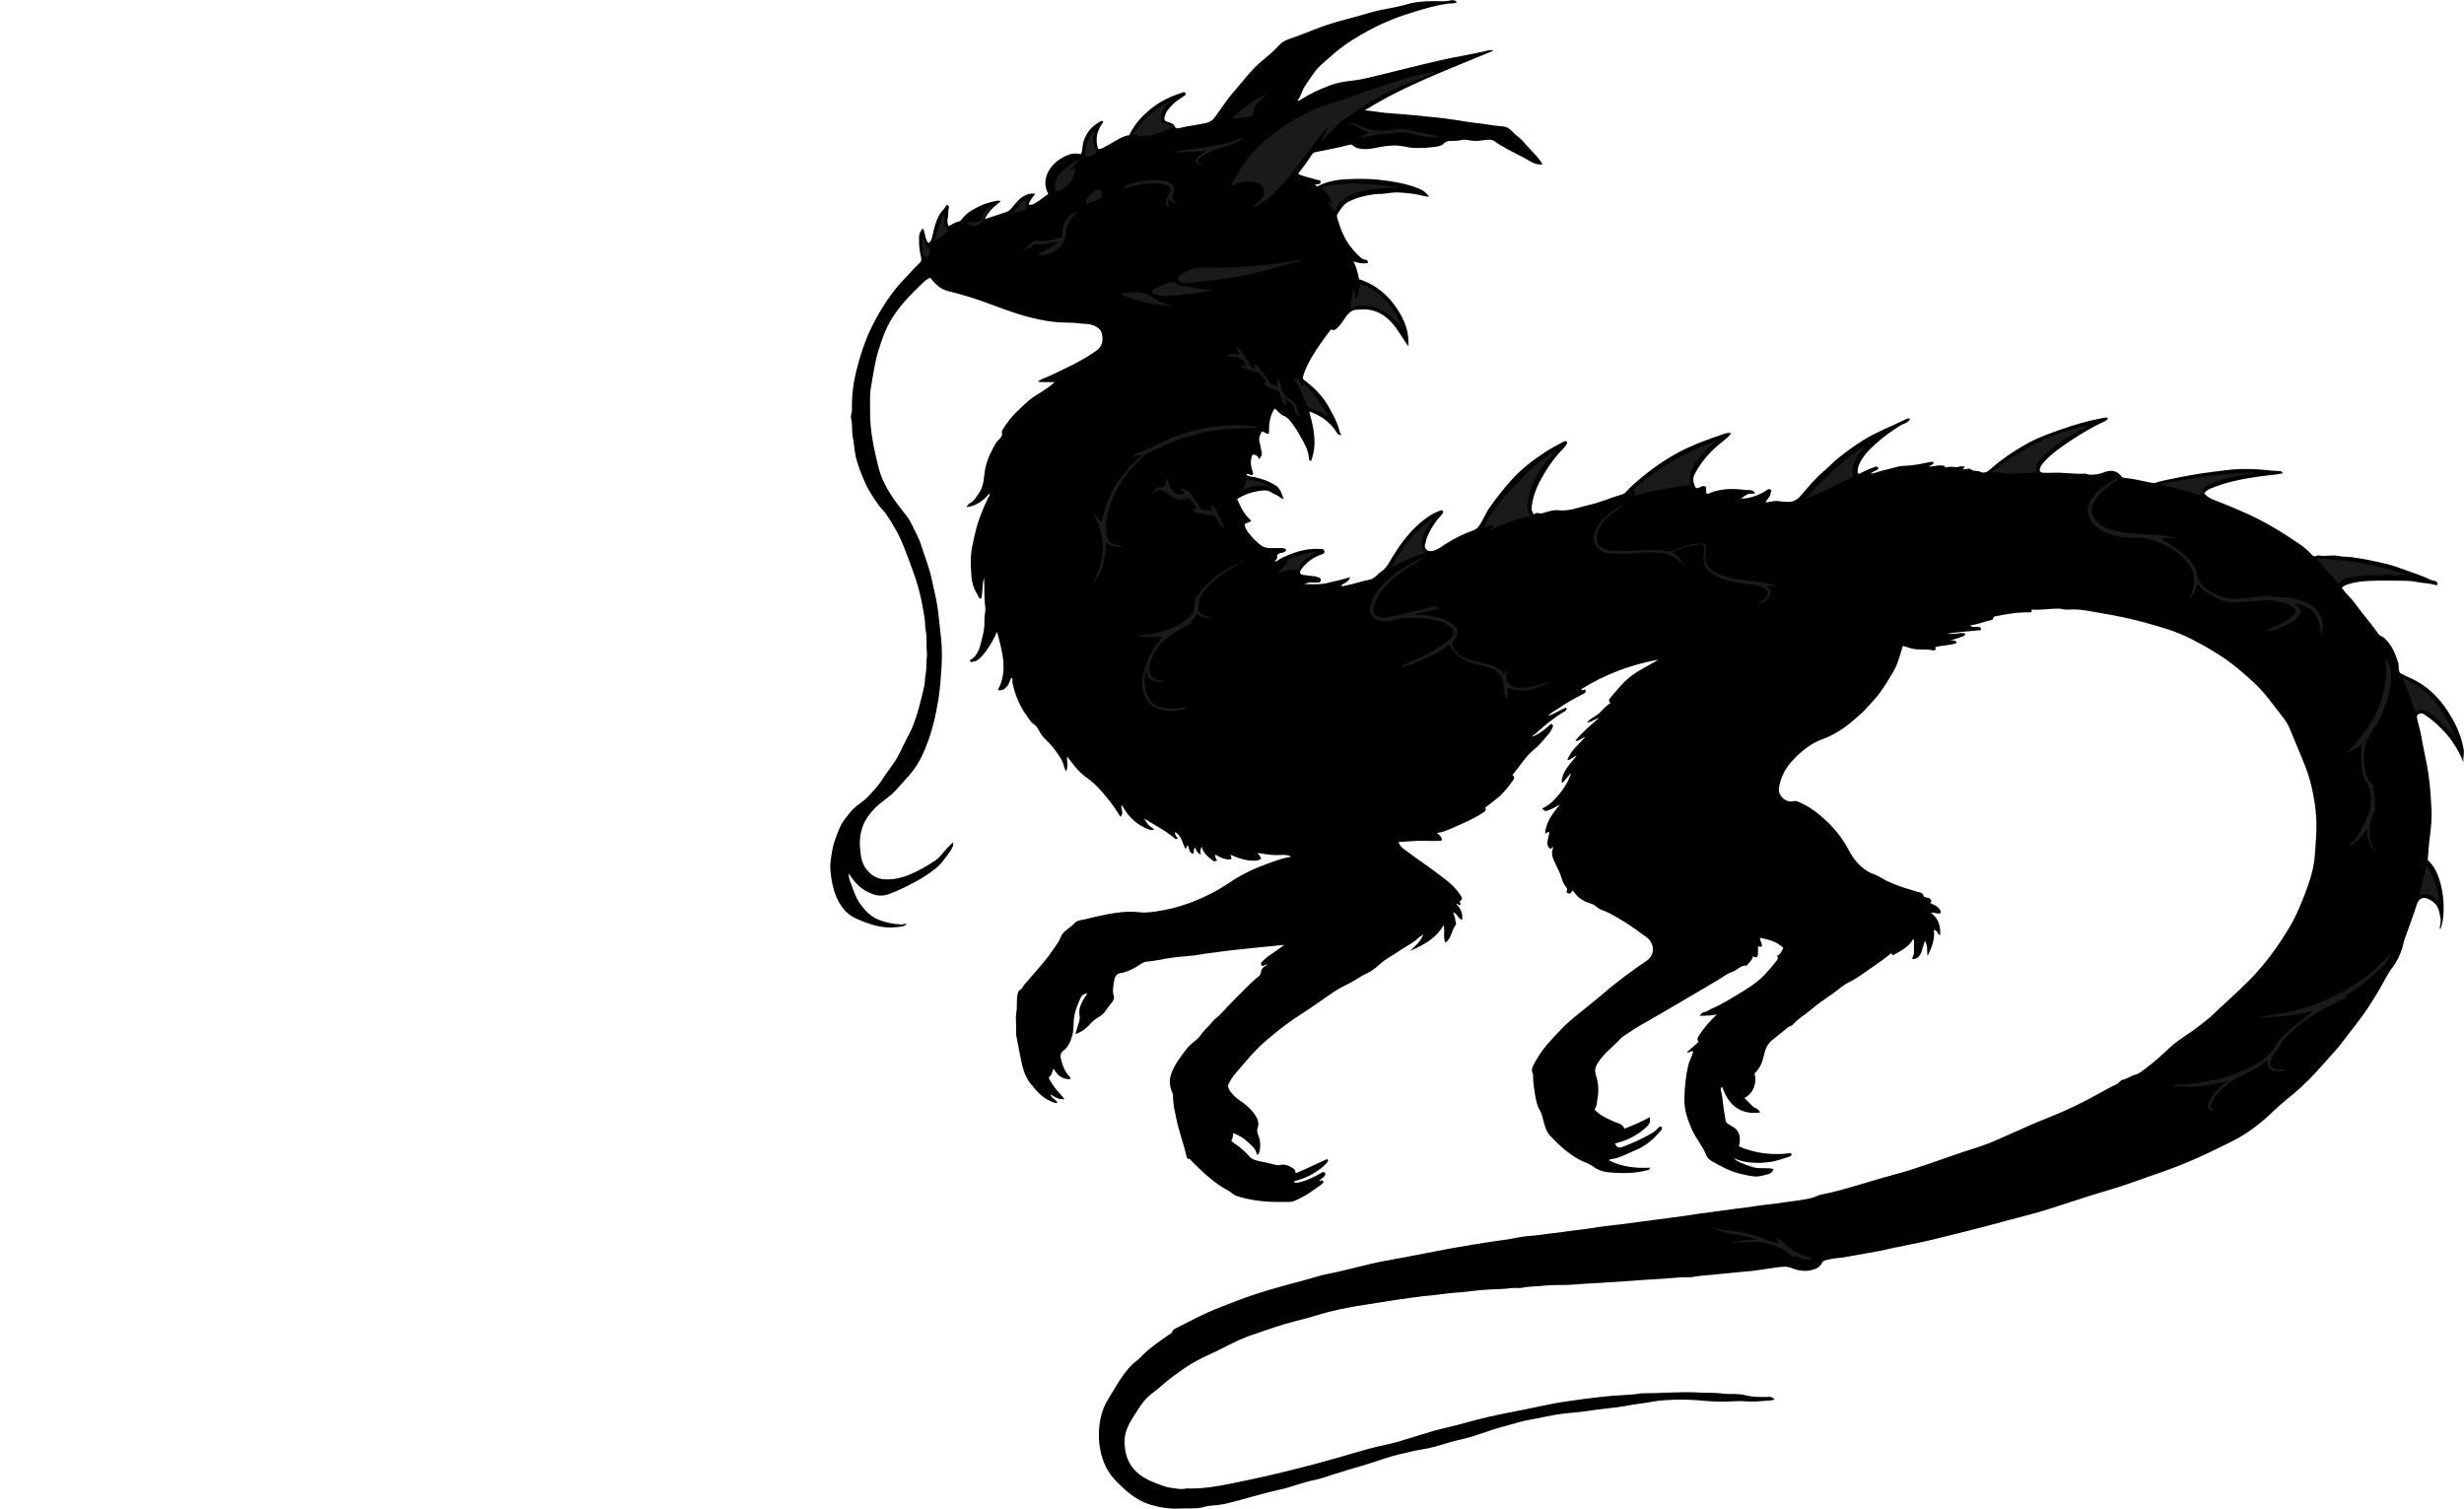 <?xml version="1.0" encoding="utf-8"?>
<!-- Generator: Adobe Illustrator 24.1.1, SVG Export Plug-In . SVG Version: 6.00 Build 0)  -->
<svg version="1.1" id="Layer_1" xmlns="http://www.w3.org/2000/svg" xmlns:xlink="http://www.w3.org/1999/xlink" x="0px" y="0px"
	 width="2716.64" height="1663.18" viewBox="0 0 2716.64 1663.18" style="enable-background:new 0 0 2716.64 1663.18;" xml:space="preserve">
<style type="text/css">
	.st0{fill:#1A1A1A;}
</style>
<g>
	<path d="M2239.82,671.97c0.07,1.11,0.11,1.86,0.17,2.82c-2.47,0.59-4.95,0.22-7.39,0.29c-10.69,0.3-21.18,2.15-31.62,4.24
		c-1.22,0.24-3.39,0.2-3.53,2.78c-0.06,1.12-2.05,1.63-3.25,1.87c-7.29,1.5-14.1,4.78-21.95,5.35c2.46,2.95,5.32,1.48,7.8,1.7
		c2.36,0.2,4.47,0.23,3.98,3.72c-11.95,1.24-24.02,1.79-37.09,3.9c7.42,1.35,13.59-1.89,19.82-0.17c-0.2,2.64-0.2,2.64-16.34,7.74
		c2.95,0.32,5.8-1.31,6.93,2.7c-7.61,2.84-15.86,2.45-23.58,4.57c0.87,2.45-0.22,4.1-2.74,3.51c-8.53-2-17.46,0.38-25.91-2.72
		c-2.22-0.81-4.63-1.49-7.32-2.11c-2.8,9.76-5.21,19.7-10.48,28.6c-6.84,11.55-13.66,23.05-22.99,32.91
		c-3.86,4.08-7.4,8.49-11.54,12.29c-12.72,11.67-25.89,22.65-42.5,28.6c-14.3,5.12-25.68,14.58-35.58,25.72
		c-7.13,8.02-11.67,17.61-13.34,28.38c-1.34,8.63,7.57,16.8,16.22,14.61c2.22-0.56,4.04,0.24,5.68,0.94
		c8.61,3.7,16.48,8.61,23.59,14.82c4.12,3.6,8.23,7.18,11.98,11.15c7.68,8.13,14.3,17.04,19.45,27.01
		c4.99,9.66,11.6,17.84,21.06,23.57c3.78,2.29,8.06,3.22,11.91,5.48c4.99,2.94,10.21,5.68,15.66,7.89
		c8.76,3.55,17.71,6.39,26.78,8.99c2.71,0.78,6.04,0.72,7.21,4.76c0.61,2.08,4.12,1.18,6.13,2.43c2.59,1.61,3.11,3.06,0.82,5.2
		c5.06,2.37,10.7,4.15,12.23,10.87c-3.46,2-6.91-0.64-11.23-0.15c8.51,6.46,10.79,14.89,10.26,24.81c-3.29-0.98-2.72-5.55-6.99-5.85
		c1.45,10.5-2.46,19.69-6.96,28.84c-0.81-5.45,0.55-11.07-2.92-17c-1.55,5.15-2.56,9.34-4.08,13.34c-1.32,3.47-3.79,6.05-7.66,6.96
		c-1.92,0.45-2.66-0.83-1.92-1.94c2.04-3.04,1.59-6.32,1.63-9.59c0.04-3.33,0.01-6.66,0.01-9.95c-1.95-0.52-1.77,1.17-2.35,1.97
		c-5.06,6.98-12.49,10.8-19.78,14.77c-1.49,0.81-1.59,0.64-2.81-1.78c-10.7,8.94-22.43,16.31-33.71,24.32
		c-3.85,2.73-7.82,5.31-12.15,7.33c-7.17,3.34-12.82,8.98-19.29,13.39c-8.37,5.7-16.78,11.43-24.44,18.1
		c-6.13,5.34-13.51,9.14-18.81,15.55c-1.35,1.63-4.12,2-5.89,3.39c-5.68,4.45-11.1,9.23-16.81,13.65
		c-5.45,4.22-7.79,9.66-9.26,16.39c-1.64,7.53-4.44,15.08-10.49,20.54c3.02,11.03-1.64,22.22-11.15,27.09
		c2.98,2.98,5.97,5.74,8.68,8.76c2.44,2.72,7.32,2.75,8.49,7.28c-20.56,2.5-34.49-7.06-41.65-28.19c-2.04,0.9-1.75,2.63-1.31,4.2
		c1.65,6.03,1.9,12.26,2.74,18.4c0.67,4.86,1.53,9.71,2.33,14.53c0.39,2.38,3.59,4.33,6.22,5.66c9.23,4.68,11.09,12.85,8.4,22.71
		c18.48,7.87,37.66,10.1,57.61,7.31c1.05,2.42-0.27,3.45-2.18,4.03c-7.13,2.2-14.05,5.07-21.61,5.87
		c-3.77,0.39-7.49,0.95-11.31,0.94c-9.54-0.04-18.93-0.81-28.17-5.24c3.15,3.6,8.87,6,20.89,9.9c7.43,2.41,15.33,0.07,23.11,2.16
		c-2.22,6.1-7.47,5.7-11.57,7.05c-8.04,2.66-15.94,0.16-23.73-1.48c-11.96-2.51-22.55-8.39-33.05-14.41
		c-2.49-1.43-4.77-3.64-5.63-5.83c-4.22-10.75-12.09-19.39-16.61-29.91c-4.48-10.42-8.06-20.9-7.85-32.62
		c0.22-12.41,1.44-24.58,4.15-36.65c1.22-5.44,4.31-10.17,5.58-15.6c-2.26-1.36-4.13,0.67-6.18,1.36c-0.17-0.3-0.35-0.6-0.52-0.9
		c4.18-3.71,8.35-7.41,12.8-11.36c-2.6-2.45-0.93-4.82,0.61-7.27c5.34-8.5,12.11-15.78,19.39-22.87c-6.18,1.4-12.27,1.48-19.12,1.46
		c1.83-2.08,2.87-3.48,5.42-4.04c3.1-0.67,5.87-2.81,8.86-4.12c12.45-5.43,23.8-12.88,35.33-19.88
		c8.08-4.91,15.86-10.46,22.53-17.57c4.48-4.77,8.7-9.63,12.64-14.81c1.47-1.93,2.61-3.51,0.27-5.57c4.75-1.62,5.61-5.63,7.38-8.8
		c-7.29-6.94-16.27-9.24-25.93-11.18c0.46,3.61,2.43,6.2,2.34,9.08c-1.27,2.26-2.77-0.39-4.39,0.68c0,2.58,0.14,5.39-0.03,8.19
		c-0.22,3.61-2.17,4.51-5.65,2.51c-0.34,4.33-4.05,6.44-6.12,9.64c-0.23,0.35-0.88,0.65-1.3,0.61c-6.35-0.6-9.75,5.26-15.26,6.94
		c-5.46,1.66-10.21,5.68-15.27,8.66c-13.77,8.11-27.53,16.26-41.32,24.33c-14.36,8.4-28.65,16.94-43.2,25.02
		c-7.31,4.06-14.03,8.92-21,13.46c-2.26,1.48-3.6,3.68-5.47,5.44c-7.93,7.49-16.35,14.53-22.3,23.93
		c-2.54,4.02-3.38,7.58-1.91,12.38c2.45,7.97,3.65,16.14,2.1,24.7c-0.84,4.64-0.54,9.46-3.47,13.68c5.5,6.55,13,9.43,20.19,12.93
		c4.51,2.19,10.48,2.21,12.69,8.33c9.7-3.67,18.93-7.59,27.81-12.63c1.31,4.45-0.02,7.52-2.91,10.25
		c-10.05,9.54-21.93,15.56-35.34,18.69c2.7,5.01,4.01,5.49,10.52,2.96c11.24-4.35,22.22-9.29,32.45-15.72
		c1.52-0.95,2.69-2.45,4.06-3.66c1.2-1.05,2.03-2.86,4.27-1.98c0.71,1.09,0.86,2.47-0.06,3.55c-7.56,8.83-15.66,16.76-26.78,21.43
		c-8.41,3.53-16.37,8.04-25.36,10.21c-1.69,0.41-3.62-0.03-6,1.62c14.76,7.53,29.93,9.04,45.55,8.25c-0.09,1.74-0.92,2.3-2.18,2.65
		c-13.42,3.7-27.2,3.69-40.84,2.75c-6.93-0.48-13.92-2.26-20.04-6.98c-3.8-2.93-9.02-4.25-13.51-6.58
		c-12.94-6.72-23.44-16.38-33.28-26.81c-4.7-4.97-6.33-11.66-7.99-18.15c-0.81-3.16-1.44-6.46-3.11-9.21
		c-3.56-5.9-4.83-12.43-5.88-19.03c-1.06-6.65-2.09-13.31-2.04-20.08c0-0.5,0.15-1.09-0.06-1.48c-3.09-5.74,0.51-10.19,2.97-14.72
		c7.2-13.28,17.61-23.93,27.92-34.8c9.12-9.62,19.62-17.42,29.78-25.7c5.47-4.46,11-8.81,16.34-13.44
		c8.29-7.19,16.95-13.98,25.73-20.57c7.17-5.38,14.53-10.51,21.94-15.57c8.79-5.99,9.52-15.28,4.17-22.72
		c-2.2-3.06-5.89-5.1-9.02-7.45c-11.35-8.57-23.29-16.24-35.89-22.84c-2.13-1.11-4.45-2.03-6.73-2.88c-2.79-1.04-5.4-2.18-7.57-4.36
		c-2.45-2.47-5.91-3.03-9.04-4.27c-8.17-3.25-10.87-5.61-17.11-13.58c-0.55,0.99-1,1.94-1.57,2.81c-0.81,1.24-2.13,0.83-3.14,0.56
		c-1.2-0.32-2.26-1.56-1.6-2.65c1.44-2.38-0.28-3.41-1.35-5.02c-1.53-2.3-3-4.79-3.75-7.42c-1.96-6.9-5.23-13.18-8.38-19.54
		c-2.37-4.78-3.72-9.77-1.69-15.11c0.15-0.4-0.09-0.95-0.15-1.49c-1.12,0.52-1.29,1.99-2.54,2.27c-3.41-2.26-4.22-5.26-2.91-10.65
		c0.57-2.35,1.07-4.73,1.56-7.1c0.05-0.26-0.24-0.58-0.37-0.87c-1.49-0.54-2.07,1.34-4.28,1.63c0.93-13.27,8.72-22.29,16.21-31.81
		c-2.45,1.31-4.89,2.66-7.37,3.92c-1.89,0.96-3.91,1.63-5.83,2.48c-2.73,1.21-4.42,0.33-6.26-2.25
		c8.39-3.45,14.16-10.14,19.65-16.78c5.41-6.55,9.73-14.02,12.25-22.52c-3.1,3.68-6.2,7.36-9.3,11.04
		c-0.36-0.23-0.72-0.46-1.08-0.68c0.5-12.16,9.23-20,16.74-29.51c-3.95,1.54-6.16,4.8-10.57,5.12c4.07-10.89,12.83-17.5,19.91-25.44
		c-3.62,0.86-6.06,3.75-9.55,4.48c-0.25,0.05-0.58-0.25-1.34-0.62c7.76-9.36,16.99-16.97,26.01-24.93
		c-4.31,1.32-7.9,4.14-13.46,5.33c4.01-5.07,9.51-6.73,13.45-10.33c3.98-3.64,7.25-8.19,12.4-11.07c-1.51-1.81-2.08-3.65-0.24-5.73
		c5.47-6.17,10.5-12.7,16.42-18.51c5.82-5.71,12.51-10.04,19.52-13.99c5.81-3.27,11.72-6.35,17.41-9.94
		c-30.42,5.57-58.9,16.12-85.34,32.75c1.98,2.11,3.14,0.05,4.51,0.29c1.64,2.59,0.06,3.73-2.05,4.78
		c-10.09,5.03-19.84,10.69-29.1,17.1c-3.01,2.08-6.59,3.47-9.76,7.22c7.65-2.45,13.27-6.77,19.86-9.23c1.23,1.9,0.41,2.99-1.23,3.95
		c-11.67,6.8-22.07,15.29-31.94,24.44c-1.22,1.13-3.04,1.4-4.21,3.69c8.54-2.99,14.47-8.69,20.86-14.13
		c1.96,0.76,2.81,1.98,1.61,4.08c-1.37,2.41-2.42,5.14-4.27,7.1c-5.08,5.4-9.35,11.62-15.18,16.25
		c-10.19,8.11-16.64,19.27-24.83,29.04c3.43,1.87,1.74,4.29,0.59,5.93c-5.79,8.3-12.1,16.09-20.48,22.11
		c-3.29,2.36-6.2,5.33-9.87,7.45c0.55,2.13,0.88,3.56-1.61,5.25c-11.01,7.47-23.15,12.54-35.24,17.79
		c-5.19,2.25-10.33,4.67-16.87,5.26c3.23,2.08,5.31,4.28,5.87,7.57c-0.71,1.34-2.09,1.17-3.43,1.17c-4.67-0.01-9.34,0.19-14-0.04
		c-10.14-0.5-20.19,0.93-30.45,1.21c1.61,5.76,6.76,8.34,10.85,11.49c9.83,7.55,20.35,14.2,30.16,21.77
		c7.53,5.82,15.64,11.02,21.87,18.48c1.69,2.02,3.62,3.93,4.86,6.18c1.18,2.16,4.22,4.65,0.1,7.3c-1.47,0.94,1.73,2.9-0.12,4.46
		c-1.64,0.56-2-2.14-4.24-1.5c4.67,4.96,7.78,10.4,6.56,17.62c-4.6-1.01-4.84-6.78-9.95-8.19c1.66,3.72,2.18,7.13,2.95,10.48
		c0.27,1.18,0.67,2.5-0.04,3.35c-4.78,5.76-4.23,14.45-11.29,19.58c-3.14-6-0.14-12.58-2.02-19.33
		c-8.53,14.99-22.51,22.15-37.24,28.52c5.65-5.29,11.83-10.13,14.93-18.36c-1.93,1.3-3.45,2.24-4.87,3.32
		c-1.44,1.1-2.54,2.57-4.04,3.66c-5.94,4.35-12.55,7.64-18.55,11.84c-6.68,4.68-14.27,8.24-20.15,13.73
		c-4.63,4.32-9.32,8.01-14.98,10.58c-6.26,2.84-11.71,7.14-17.74,10.2c-6.5,3.3-13.04,6.44-19.08,10.54
		c-11.75,7.97-23.21,16.4-35.19,24c-13.72,8.71-26.53,18.62-38.74,29.21c-7.73,6.7-14.96,14.08-21.58,22.04
		c-4.41,5.3-9.17,10.35-13.56,15.71c-2.24,2.74-3.79,5.88-5.65,8.82c-2.56,4.02-0.28,7.74,2.24,10.76c2.73,3.28,5.83,6.28,9.47,8.7
		c6.48,4.3,12.4,9.36,16.71,15.84c2.87,4.32,5.11,9.1,2.89,14.78c-0.81,2.09-0.47,4.47,0.51,6.94c2.52,6.33,3.27,12.98,1.31,19.73
		c-0.36,1.23-0.75,2.13-2.62,2.59c-0.83-6.8-6.21-10.39-10.64-14.61c-4.36-4.16-9.61-7.06-15.46-9.25
		c-0.45,2.87-0.09,5.92-2.19,8.45c2.93,2.98,6.58,4.65,9.55,7.23c3.51,3.04,7.11,6.02,10.05,9.54c3.01,3.61,6.8,4.75,11.02,5.62
		c6.22,1.28,12.44,2.6,18.58,4.19c1.49,0.38,2.57,0.53,4.14,0.17c5.62-1.26,10.67,0.6,15.22,3.86c1.48,1.06,2.63,2.48,2.4,5.23
		c12.39-4.73,23.46-10.88,35.01-15.72c1.74,2.33,0.13,3.31-0.88,4.55c-4.05,4.94-9.41,8.18-14.71,11.51
		c-6.53,4.11-13.83,6.37-21.16,8.58c0.91,2.1,2.59,1.72,4.21,1.39c9.22-1.9,17.6-5.89,25.65-10.6c1.63-0.96,2.9-1.85,4.25-0.11
		c1.41,1.8-0.12,2.94-1.2,4.23c-1.4,1.67-3.37,2.59-5.22,4.15c1.66,0.95,4.19-1.8,4.88,1.84c-2.07,3.28-6.04,4.88-9.18,7.35
		c-6.83,5.36-14.45,9.53-22.35,13.11c-2.19,0.99-4.65,1.37-7.2,1.31c-6.33-0.17-12.67,0.18-18.99-0.11
		c-12.28-0.56-24.41-2.23-36.21-5.88c-2.7-0.83-5.17-1.93-7.3-3.85c-3.06-2.77-6.97-4.21-10.41-6.4
		c-12.39-7.92-22.94-17.97-33.31-28.27c-1.25-1.24-1.95-3.45-4.56-3.04c-0.92,0.14-1.19-1.21-1.42-2.24
		c-3.18-14.28-8.58-27.98-11.44-42.33c-1.6-8.01-3.67-16-3.49-24.26c0.04-1.9-0.49-3.53-1.24-5.2c-3.24-7.21-3.04-14.5-0.06-21.7
		c3.91-9.48,10.1-17.45,16.27-25.57c4.55-5.98,11.48-9.2,15.66-15.35c3.73-5.48,9.03-9.56,13.05-14.83c2.41-3.16,6.21-5.22,8.9-8.22
		c9.39-10.46,19.4-20.31,29.35-30.22c3.04-3.03,6.16-5.96,9.43-8.77c2.28-1.96,5.47-3.41,5.7-7.9c0.13-2.56,3.24-5.91,7.25-7.32
		c-2.62-0.84-3.79,1.18-5.62,1.34c-2.66-1.56-1.93-3.13-0.15-5.06c4.28-4.66,9.59-7.98,14.75-11.46c2.94-1.98,5.79-4.04,9.35-6.78
		c-11.26,1.06-21.58,2.09-31.91,3.18c-7.35,0.78-14.71,1.59-22.06,2.34c-6.82,0.69-13.65,1.51-20.45,2.55
		c-5.81,0.89-11.76,1.29-17.52,2.42c-10.49,2.06-21.18,2.13-31.73,3.6c-9.4,1.32-18.61,3.73-28.11,4.4
		c-4.36,0.31-7.57,3.71-11.25,5.75c-5.43,3-10.95,5.9-17.06,6.74c-4.82,0.66-6.69,4.13-7.29,7.43c-1.09,6.04-2.5,12.23-0.53,18.54
		c0.89,2.85-1.36,5.59-2.99,7.5c-2.1,2.46-4.09,5.08-5.77,7.72c-2.15,3.38-5.09,5.9-8.22,7.59c-4.18,2.26-7.33,5.39-10.33,8.76
		c-4.04,4.55-8.94,7.64-15.06,9.92c1.26-4.41,2.25-8.58,3.68-12.59c0.99-2.76,1.33-5.57,0.84-8.27c-1.29-7.12,1.68-12.93,5.1-18.67
		c0.97-1.63,2.04-3.2,3.47-5.43c-3.99,0.4-6.23,2.28-7.41,4.97c-3.19,7.26-6.34,14.45-7.27,22.58c-0.71,6.2-0.15,12.54-1.84,18.6
		c-1.78,6.37-4.11,12.65-9.61,16.75c-3.92,2.92-3.8,6.2-2.75,10.27c1.77,6.83,4.07,13.31,9.24,18.44c0.49,0.49,1.34,1.51,0.9,2.98
		c-8.62,0.36-14.34-3.98-18.5-11.78c-1.61,3.63-1.97,7.59-5.39,9.82c3.88,9.28,10.89,16.04,17.53,23.91
		c-6.3,0.94-10.47-2.22-15.6-5.3c1.28,5.21,6.5,5.35,7.67,9.35c-2.65,0.99-4.75-0.7-7.01-1.59c-9.65-3.79-16.08-11.54-22.3-19.15
		c-6.62-8.09-9.12-18.21-11.12-28.32c-1.59-7.99-3.12-15.99-4.71-23.98c-0.59-2.98-0.23-5.97-0.27-8.95
		c-0.08-5.83-0.79-11.79,0.17-17.46c1.22-7.2-0.16-14.5,1.69-21.62c0.48-1.86,0.95-2.53,2.78-3.47c1.86-0.96,2.77-3.85,4.39-5.73
		c10.93-12.67,22.46-24.87,31.84-38.81c2.73-4.06,6.23-8.16,7.68-12.41c2.86-8.37,10.92-10.85,15.91-16.63
		c2.76-3.2,8.32-3.34,12.73-4.44c8.21-2.04,16.45-4,24.76-5.55c11.34-2.12,22.67-3.29,34.35-1.89c5.52,0.66,11.57-0.04,17.24-0.84
		c12.75-1.8,25.29-4.84,37.37-9.34c15.63-5.82,30.55-13.18,44.34-22.58c13.85-9.44,28.91-16.3,44.64-21.85
		c7.68-2.71,15.31-5.59,23.55-6.65c-5.78-3.18-12.38-1.53-18.33-1.79c-6.34-0.28-12.39-1.4-18.97-2.38c1.5,2.29,3.77,3.91,3.77,6.65
		c-5.41,3.89-20.42,1.81-33.58-4.71c0.44,1.66,0.83,3.12,1.21,4.59c-3.55,1.76-9.97,0.1-18.18-4.81c-0.14,2.67,0.76,4.71,2.31,6.57
		c-0.89,0.83-2.35,0.25-3.13,1.25c-6.05-4.22-11.87-8.62-14.06-16.42c-1.22,2.91-2.2,5.48-0.8,8.92c-3.86-1.82-5.25-4.75-6.24-7.98
		c-2.73,1.75-0.59,4.64-2.23,6.85c-5-0.93-4.19-5.8-5.85-8.94c-1.13-0.14-1.41,0.55-1.43,1.48c-0.02,0.95-0.61,1.5-1.36,1.93
		c-3.43-6.22-4.15-14.14-11.33-18.54c-0.74,3.33,1.62,4.91,2.8,6.98c-1.89,1.9-2.97,0.45-4.19-0.59
		c-9.75-8.29-21.21-13.84-32.7-21.18c4.03,6.95,4.03,6.95,10.99,12c-1.83,1.04-3.43,0.9-5.17,0.3c-13.2-4.6-22.66-13.5-29.5-25.47
		c-0.28-0.5-0.43-1.29-1.33-1.38c-1.11,3.98,3.22,8.5-1.2,12.72c-4.31-7.37-9.13-13.86-14.16-20.25
		c-6.87-8.73-14.23-16.78-23.35-23.21c-8.44-5.96-14.51-14.18-21.39-23.33c0.09,6.04,1.18,11.23-0.92,16.86
		c-0.89-2.34-2.11-3.55-2.49-6.01c-0.65-4.25-3.28-8.12-5.64-11.85c-4.15-6.57-9.18-12.44-14.79-17.8
		c-3.13-2.99-5.61-6.36-7.47-10.3c-1.28-2.71-3.03-4.78-5.84-6.72c-3.29-2.28-5.67-6.56-8.18-10.2
		c-7.25-10.5-12.02-21.98-14.67-34.4c-0.41-1.93,0.32-3.98-0.62-6.18c-1.88,0.91-2.03,2.6-2.62,4.25
		c-2.28,6.39-6.53,9.83-11.59,9.71c-0.31-0.01-0.61-0.21-1.36-0.48c11.3-21.19,4.84-42.1-0.95-64.17
		c-3.37,7.5-6.77,13.7-10.88,19.51c-3.24,4.57-6.54,8.98-11.35,12.14c-1.92,1.26-4.08,0.92-5.98,1.89
		c-0.47,0.24-1.34-0.78-1.79-2.09c10.17-5.56,11.36-16.23,13.94-26.07c1.54-5.87,2.45-11.9,2.13-18.05
		c-0.25-4.96,1.67-9.81,0.96-14.8c-1.48-10.55-0.83-21.17-1.28-31.78c-2.66,7.36-1.02,15.32-3.35,22.86
		c-3.13-0.1-3.04-3.49-4.15-5.12c-3.77-5.55-5.77-11.87-6.39-18.79c-0.46-5.11-0.68-10.2-0.84-15.31
		c-0.36-12.12,2.6-23.73,5.38-35.35c3.13-13.05,8.34-25.34,14.17-37.38c0.53-1.09,1.75-2.04,0.9-4.06
		c-6.59,8.2-14.57,13.7-25.18,15.04c1.21-2.65,3.2-4.07,5.39-5.38c3.33-1.98,5.09-5.52,7.35-8.53c4.78-6.39,6.26-13.93,6.95-21.59
		c1.18-13.22,6.52-24.83,13.31-35.91c0.76-1.25,2.14-2.1,3.03-3.29c1.65-2.19,4.05-3.83,2.99-7.53c-0.47-1.62,1.47-4.1,2.65-5.99
		c7.09-11.33,16.83-20.2,26.7-29.03c6.07-5.43,13.42-8.75,19.89-13.45c2.97-2.16,6.02-4.21,8.83-7.16c-3.23,0-6.47,0.09-9.7-0.03
		c-2.86-0.1-5.81,0.48-8.66-0.7c3.96-2.98,8.56-4.09,12.75-6.07c17.87-8.45,35.95-16.46,52.1-28.12c6.28-4.53,7.11-10.91,5.97-17.54
		c-0.91-5.28-4.92-8.39-10.05-10.26c-5.08-1.86-10.39-1.3-15.55-2.07c-6.32-0.94-12.85-0.66-19.28-0.96
		c-11.89-0.56-23.37-2.77-34.82-5.66c-18.19-4.6-35.51-11.74-53.13-18.01c-9.34-3.33-18.84-6.19-28.45-8.76
		c-6.61-1.77-13.7-2.72-19.33-7.62c-3.13-2.72-6.13-5.41-8.5-9.17c-4.39,1.01-7.18,4.34-10.09,7.07
		c-11.1,10.39-21.52,21.46-30.17,34.02c-8.23,11.95-13.01,25.54-17.29,39.21c-4,12.77-5.55,26.13-8.02,39.25
		c-1.76,9.31-1.05,18.84-1.12,28.28c-0.15,20.83,4.24,40.91,9.24,61.01c4.19,16.83,13.39,30.72,23.52,44.09
		c4.45,5.88,9.5,11.28,12.69,18c3.91,8.23,8.59,16.25,11.25,24.88c3.83,12.41,8.85,24.46,11.44,37.28
		c2.42,11.98,5.73,23.74,7.02,35.98c0.98,9.3,2.04,18.59,3.06,27.88c1.19,10.81,1.18,21.62,0.52,32.31
		c-0.72,11.74-1.54,23.51-3.42,35.25c-2.54,15.86-5.92,31.41-11.39,46.42c-4.93,13.52-11.04,26.52-20.81,37.51
		c-5.25,5.92-10.4,11.94-15.85,17.67c-5.41,5.69-12.12,9.84-18.05,14.93c-4.65,3.99-8.61,8.51-12.03,13.47
		c-7.55,10.93-9.37,23.33-8.12,36.23c0.74,7.64,2.03,15.31,7.06,21.54c5.06,6.25,10.99,10.31,19.75,10.86
		c12.9,0.81,24.43-3.35,35.37-8.67c7.38-3.59,14.6-7.99,21.48-12.65c2.98-2.02,5.29-5.09,7.68-7.88c3.35-3.91,6.64-7.85,11-11.46
		c0.82,3.09-0.48,5.06-1.61,7.13c-2.84,5.2-6.73,9.64-10.3,14.3c-4.35,5.68-10.16,9.66-15.9,13.65
		c-9.14,6.35-19.1,11.34-29.13,16.12c-4.85,2.31-9.82,4.4-14.9,6.14c-9.55,3.27-18.06-0.13-26.06-4.99
		c-7.34-4.46-12.34-11.22-17.29-18.31c0.36,2.34,0.3,4.85,1.15,7c3.64,9.23,6.06,19.05,12.06,27.18
		c5.03,6.82,10.51,12.96,18.82,16.48c8.45,3.58,17.01,5.27,26.01,5.8c1.93,0.11,3.65-1.33,6.12-0.38
		c-3.47,3.14-7.51,2.79-11.19,3.25c-15.76,1.96-30.36-3.17-44.22-9.28c-13.35-5.89-20.8-17.88-24.89-31.72
		c-2.22-7.54-3.28-15.35-3.94-23.14c-0.39-4.69,0.54-9.51,1.1-14.25c1.34-11.44,5.3-22.15,9.91-32.57
		c2.57-5.82,7.05-10.56,10.92-15.62c5.47-7.16,13.77-10.96,19.87-17.49c5.66-6.05,11.35-11.96,15.71-19.03
		c4.04-6.55,8.93-12.51,13.17-18.87c6.05-9.08,9.95-19.43,15.2-29.01c6.08-11.11,9.76-23.06,12.94-35.21
		c1.6-6.13,3.11-12.28,4.52-18.46c0.74-3.23,0.82-6.56,1.17-9.73c0.55-5.04,1.72-10.09,1.39-15.27c-0.28-4.45,1.1-9.09,0.61-13.31
		c-0.94-8.14,0.28-16.34-1.37-24.39c-0.86-4.19-0.44-8.49-1.1-12.77c-1-6.46-2.17-12.88-3.44-19.29
		c-4.04-20.36-11.72-39.59-19.12-58.82c-5.09-13.21-12.03-25.73-20.15-37.42c-2.3-3.32-5.61-6.17-7.92-9.46
		c-5.55-7.91-11.17-15.88-15.04-24.81c-4.46-10.31-8.82-20.7-10.89-31.81c-1.17-6.27-1.4-12.72-2.74-18.94
		c-1.4-6.51,0.01-13.19-1.81-19.63c-0.97-3.45,1.06-6.77,0.95-10.28c-0.46-15.05,1.52-29.93,5.21-44.4
		c3.9-15.26,8.68-30.3,15.55-44.66c5.65-11.81,12.24-23.05,19.61-33.76c5.74-8.33,12.37-16.14,19.47-23.43
		c5-5.14,9.55-10.69,14.9-15.51c2.56-2.31,1.61-5.89,0.96-8.5c-1.62-6.51-1.88-13.03-1.74-19.63c0.07-3.52,1.16-6.68,4.1-9.97
		c3.25,5.22,2.01,11.8,6.29,16.4c1.9-1.52,3.1-3.05,3.8-5.72c1.71-6.58,2.71-13.33,5.46-19.7c1.99-4.61,4.12-8.91,7.79-12.3
		c1.47-1.36,1.68-3.68,3.99-4.63c0.81,0.98,1.94,2.16,1.46,3.51c-1.26,3.55-0.11,7.38-1.14,10.73c-1.02,3.33-0.46,6.07,0.8,9.36
		c3.9-2.19,7.76-4.46,12.18-5.49c0.97-0.23,1.79-1.46,2.5-2.37c5.23-6.77,12.3-10.8,19.92-14.43c6-2.86,12.18-4.5,18.6-5.66
		c1.29-0.23,2.65-0.34,4.4,0.47c-6.82,5.41-13.58,10.67-17.66,19.66c6.34-2.06,11.85-3.72,17.26-5.69c1.85-0.67,3.67-1.25,5.55-1.81
		c2.84-0.84,4.98-2.44,7.14-5.07c4.93-5.98,9.8-12.5,18-14.93c2.54-0.75,4.8-0.62,7.8-0.53c-2.91,4.03-6.2,7.39-7.51,12
		c4.77,0.67,4.87,0.61,21.83-11.73c-9.17-15.76,2.14-32.39,14.67-39.54c5.02-2.86,10.16-5.28,16.19-4.99
		c1.66,0.08,3.26,0.18,4.71,0.97c2.44-3.67,1.7-7.96,2.64-11.87c2.74-11.44,9.48-19.43,19.68-24.81c0.76-0.4,1.6-0.35,2.79,0.72
		c-6.66,8.79-9.6,18.58-5.82,29.95c4.68,0.16,8.13-2.84,11.9-4.83c7.33-3.87,14.01-9.09,22.41-10.46
		c5.7-11.71,14.01-21.03,24.03-29.11c10.23-8.25,21.76-13.66,34.14-17.6c1.44-0.46,2.73-1.41,3.75,0.47
		c1.1,2.02-0.65,2.45-1.82,3.28c-3.6,2.54-7.38,4.89-10.67,7.8c-4.69,4.15-8.85,8.82-10.48,15.16c-0.71,2.76,0.32,4.57,3.03,5.37
		c3.28,0.97,6.68,1.69,8.35,5.31c1.09,2.36,3.4,1.97,5.25,1.5c9.65-2.43,19.58-3.33,29.28-5.58c4.14-0.96,6.95-2.85,9.23-5.89
		c4.01-5.35,7.82-10.85,11.62-16.35c4.94-7.18,10.84-13.59,16.42-20.23c6.97-8.29,13.72-16.86,21.94-23.97
		c7.07-6.11,14.6-11.78,20.71-18.81c4.81-5.53,11.26-7.22,17.48-9.37c13.23-4.59,25.95-10.5,39.35-14.63
		c14.16-4.36,28.59-7.71,42.74-12.04c13.75-4.21,28.09-5.38,41.88-9.54c9.45-2.85,19.7-3.41,29.78-3.44
		c6.1-0.02,12.23,0.72,18.32-0.84c2.28-0.58,4.91-0.42,7.14,2.19c-3.64,1.53-7.34,0.98-10.7,1.45c-11.86,1.65-23.26,4.99-34.65,8.37
		c-17.85,5.3-35.17,12-51.58,20.86c-13.67,7.38-26.92,15.37-38.72,25.69c-4.07,3.55-8.09,7.21-12.26,10.69
		c-8.4,7.02-13.93,16.44-19.95,25.47c-3.34,5.01-4.2,11.1-8.18,15.72c1.62,0.82,2.65-0.4,3.61-1.01
		c10.18-6.54,21.24-11.54,32.4-15.77c7.09-2.69,14.97-4.21,22.89-4.97c9.03-0.86,17.95-3.1,26.85-5.21
		c23.76-5.62,47.37-11.88,71.16-17.31c17.77-4.06,35.87-6.7,53.6-11.1c1.79-0.44,3.79-0.06,5.76,0.29
		c-48.15,20.28-97.41,37.97-142.02,65.89c8.11,0.49,15.91,2.19,23.86,2.86c10.3,0.86,20.64,1.43,30.94,2.53
		c7.67,0.82,15.37,1.64,23.07,2.33c8.47,0.77,16.89,2.1,25.32,3.28c5.66,0.79,11.27,2.04,16.95,2.58
		c10.77,1.02,21.39,3.34,32.14,4.12c5.07,0.37,7.84,2.94,10.77,6.04c3.88,4.1,8.87,6.98,12.42,11.4
		c6.59,8.18,15.01,14.81,20.58,24.3c-5.61,0.86-10.36-1.34-14.76-3.93c-8.46-4.98-17.39-9.06-25.93-13.89
		c-3.98-2.25-8.02-4.35-11.68-7.17c-4.2-3.23-9.21-1.99-13.88-1.38c-4.96,0.65-9.81,0.92-14.74-0.12c-3.27-0.69-6.72-0.83-9.88,0.01
		c-2.34,0.62-4.58,0.55-6.87,0.65c-3.93,0.18-7.79-0.59-11.19,2.94c-3,3.12-7.8,3.41-11.91,3.9c-10.45,1.25-20.9,1.79-31.42-0.54
		c-8.36-1.85-16.92-1.34-25.45,0.19c-6.43,1.16-12.82,2.88-19.48,2.54c-4.32-0.22-8.51-0.73-11.79-3.94
		c-1.41-1.38-2.83-1.09-4.55-0.62c-11.64,3.16-23.54,5.16-35.33,7.65c-1.69,0.36-3.67,0.39-4.97,2.4
		c-4.55,6.98-9.39,13.78-14.64,20.27c-0.39,0.48-0.49,1.21-0.74,1.89c6.55,2.92,13.66,4.12,20.48,6.25c1.68,0.52,4.19-0.1,4.03,2.46
		c-0.15,2.39-2.47,2.61-4.5,2.64c-0.49,0.01-0.99,0.08-1.51,0.13c1.82,3.34,4.27,1.16,5.98,0.35c4.93-2.34,10.01-3.69,15.35-4.74
		c4.87-0.96,9.82-1.26,14.64-1.53c11.91-0.67,23.89-0.53,35.78,0.82c14.12,1.6,28.14,3.93,41.47,9.09c4.71,1.82,9.1,4.43,12.4,9.52
		c-6.03-0.45-11.14-2.4-16.43-3.12c-9.97-1.36-19.92-2.56-30.02-0.69c-4.5,0.83-9.17,0.41-13.8,1.02c-9.96,1.3-19.65,3.6-28.51,8.14
		c-5.71,2.92-9.1,8.78-12.53,14.13c-0.66,1.02-0.28,3,0.13,4.38c3.36,11.12,7.42,21.94,14.67,31.23c3.57,4.57,7.38,8.94,11.93,12.57
		c1.25,0.99,2.73,1.71,4.5,1.75c2.14,0.06,2.82,1.43,2.37,3.61c-5.2,1.03-10.26,0.03-15.81-1.79c3.67,6.46,4.79,13.01,6.35,19.69
		c18.34,5.75,32.33,17.65,42.56,33.6c10.51,16.4,12.43,28.16,11.6,40.32c-3.21-4.83-6.18-9.1-8.95-13.49
		c-6.12-9.75-13.12-18.57-23.82-23.7c-8.21-3.94-17.06-4.04-25.67-2.97c-4.58,0.57-8.26,4.55-11.01,8.6
		c-2.77,4.07-5.36,8.3-9.09,11.58c-1.81,1.59-3.89,3.36-6.56,1.18c-7.4,9.87-14.99,19.89-21.32,30.78
		c-3.94,6.78-7.48,13.72-9.55,21.38c-0.62,2.29,0,2.99,1.73,4.27c11.39,8.42,21.04,18.6,27.66,31.12
		c3.92,7.42,8.24,14.78,10.35,23.1c0.53,2.07,1.02,4.33,2.88,6.07c-2.35,0-3.96-0.42-5.13-2.32c-7.21-11.7-17.52-19.44-30.76-23.72
		c5.07,17.94,9.11,35.85,2.2,54.35c-1.44,0.14-2.3-0.69-2.37-2.16c-0.54-10.96-6.79-19.59-11.77-28.7
		c-2.1-3.84-4.72-7.44-7.34-10.97c-2.46-3.3-5.15-6.43-9.21-8c-3.85-1.49-5.97-5.16-9.35-7.79c-6.15,8.28-6.52,17.87-6.42,27.5
		c-3.28,0.98-4.97-1.9-7.92-2.28c-1.96,3.62-3.83,7.23-2.46,12.14c1,3.56,1.38,7.34,2.35,10.98c0.74,2.78-1.17,4.92-2.54,7.46
		c-1.82-3.03-3.85-5.57-7.77-4.77c-2.49,6.84-2.34,10.06,0.94,21c-2.12,3.92-5.17-2.03-7.75,0.91c3.09,2.45,6.77,2.18,10.13,2.92
		c8.01,1.78,15.65,4.62,22.52,9.09c5.07,3.3,6.53,9.03,8.69,15.11c-3.35-1.27-5.38-3.4-7.88-4.68c-1.87-0.95-3.99-1.69-5.59-2.81
		c-4.73-3.31-9.8-2.31-14.62-1.57c-8.21,1.26-15.97,4.16-23.26,8.73c3.84,8.91,7.9,17.42,15.53,23.85
		c-1.98,2.65-5.45,1.95-7.34,4.11c0.58,3.9,2.47,6.98,4.92,9.98c4.32,5.29,8.72,10.43,14.63,14.02c2.66,1.62,5.63,2.18,8.74,2.17
		c4-0.02,8,0.08,12-0.04c2.07-0.06,3.9,0.36,5.72,1.7c-0.76,2.24-2.28,3.09-4.69,3.46c-2.86,0.44-6,1.14-5.37,5.45
		c0.27,1.82-2.05,2.39-2.66,4.17c2.54,0.27,3.78-1.79,5.56-2.7c14.21-7.25,28.98-12.18,45.25-11.07c1.72,0.12,3.37,0.03,3.87,2.2
		c0.57,2.47-1.23,3.14-2.91,3.74c-8.73,3.13-16.24,8.06-21.85,15.48c-3.56,4.7-2.55,7.01,3.39,7.44c3.3,0.24,6.5,1.03,9.78,1.12
		c2.04,0.06,3.79,0.96,5.65,1.54c1.37,0.43,2.24,1.21,2.01,2.89c-0.25,1.84-1.26,2.58-3.01,2.58c-2.17,0-4.34,0.14-6.5-0.02
		c-3.01-0.23-5.79,0.51-8.55,1.71c8.44,0.08,16.84,0.91,25.27-1.17c8.13-2.01,16.34-3.69,25.13-6.42
		c-1.46,5.86-7.01,6.21-10.11,9.37c2.39,1.22,4.25-0.04,6.23-0.39c8.67-1.54,16.89-4.81,25.61-6.29c5.13-0.87,8.12-5.91,12.35-8.68
		c6.31-4.13,9.19-10.83,12.95-16.9c8.17-13.19,17.35-25.63,29.01-35.95c7.34-6.49,15.41-12.06,24.94-15.12
		c3.07,2.1,1.23,3.7-0.45,5.53c-7.03,7.66-12.54,16.27-16.27,26.02c-0.5,1.3-0.28,2.65-0.85,3.81c-1.53,3.19-1.42,6.68,1.18,8.61
		c2.6,1.94,6.22,1.38,9.42,0.1c4.29-1.72,7.93-4.57,11.77-7c9.58-6.06,19.67-11.03,30.3-14.81c3.25-1.16,4.93-3.1,6.69-5.73
		c4.37-6.54,7.07-13.98,11.71-20.41c7.41-10.26,15.11-20.16,23.63-29.59c10.93-12.1,23.66-21.68,37.05-30.55
		c6.24-4.13,13.05-7.41,19.57-11.12c1.74-0.99,3.34-1.63,4.86,0.82c-1.01,1.8-2.04,3.76-3.65,5.4
		c-7.94,8.12-14.89,17.03-20.79,26.74c-6.47,10.65-12.14,21.73-14.27,34.09c-0.69,4-2.08,8.94,2.13,12.93
		c2.42-3.34,5.6-0.47,8.54-1.29c5.79-1.61,11.96-3.99,17.67-3.36c12.4,1.37,23.31-3.4,34.79-5.98c12.27-2.76,23.71-8.02,35.74-11.48
		c4.12-1.18,6.35-5.24,9.36-8.02c16.24-14.91,33.61-27.99,53.19-38.46c15.38-8.22,31.55-13.95,47.86-19.59
		c3.16-1.09,6.34-2.35,10.1-1.45c-3.03,4.37-7.08,7.23-10.92,10.3c-12.1,9.67-22.26,21.01-29.43,34.8
		c-2.7,5.19-1.49,10.48,1.34,15.4c3.89,1.23,6.87-4.48,11.09-1.2c0.75,2.17-0.35,4.77,0.63,7.08c1.85,0.93,3.38-0.37,4.75-0.88
		c12.39-4.63,25.07-4.6,37.91-2.91c3.75,0.49,8.04-1.01,10.95,3.38c-2.6,1.77-5.73-0.01-8.45,1.4c-2.62,1.37-4.83,3.12-7.19,4.82
		c7.17-0.05,13.82-1.92,20.15-4.8c2.81-1.27,5.64-2.59,8.16-4.52c1.12-0.86,2.71-2.05,4.48-0.52c1.57,1.35-0.15,2.37-0.11,3.54
		c0.14,4.55-4.43,6.59-5.52,10.49c5.28-0.58,10.26-2.46,15.9-1.26c2.46,0.53,5.63,0.46,8.46,0.63c6.41,0.38,10.84-2.64,14.78-7.28
		c8.25-9.72,16.48-19.49,26.29-27.7c4.94-4.14,9.19-8.98,14.27-13.01c9.11-7.22,18.38-14.15,28.28-20.24
		c14.94-9.21,31.39-15.35,47.06-23.08c1.49-0.73,2.74-0.98,4.33-0.23c-2.07,4.74-7.18,5.03-10.8,7.34
		c-9.05,5.79-17.8,11.77-25.9,18.98c-6.09,5.41-11.77,10.89-16.2,17.67c-3.18,4.85-5.45,10.01-4.88,15.92
		c2.03,1.3,3.36-0.21,4.68-0.89c4.52-2.31,9.2-4.17,13.92-5.99c1.94-0.75,3.12-0.61,4.3,1.34c-1.63,3.47-6.24,2.93-8.5,6.05
		c5.57-0.54,10.4-3.13,15.65-4.12c7.03-1.33,13.93-4.33,20.94-4.5c9.88-0.24,19.3-2.16,28.79-4.28c1.22-0.27,2.61-0.25,3.93,0.39
		c-0.13,3.11-3.58,2.49-4.97,4.81c4.73-0.06,9.03-1.86,13.48-1.24c1.34,0.19,3.01-0.68,3.84,1.33c0.34,0.81,1.55,0.89,2.25,0.61
		c4.54-1.84,9.31,0.96,13.91-0.81c1.56-0.6,3.55-0.1,5.09-0.1c1.14,2.09-1.45,1.71-1.3,2.94c0.37,0.38,0.72,0.27,1.19,0.25
		c2.56-0.08,5.7-1.67,7.55-0.11c3.2,2.69,7.06,1.18,10.32,2.78c4.87,2.4,8.39-0.38,11.85-3.44c11.43-10.12,23.98-18.64,37.22-26.23
		c13.09-7.51,27.14-12.64,41.32-17.49c13.39-4.58,26.9-8.77,40.82-11.35c2.96-0.55,5.99-1.66,9.34-1.17
		c0.12,2.14-1.28,3.05-2.71,3.71c-13.67,6.26-26.63,13.84-39.07,22.2c-9.64,6.49-19.25,13.16-27.35,21.68
		c-2.06,2.17-3.9,4.47-5.1,7.18c-1.77,4.02-0.48,5.92,3.91,6c3,0.05,6.01,0.15,9-0.01c11.97-0.64,23.84,1.66,35.8,1
		c2.06-0.11,3.74,1.09,5.8,1.1c4.98,0.03,9.77-0.25,14.48-2.22c7.75-3.25,14.96-3.18,20.63,4.37c1.15,1.54,3.65,1.46,5.41,1.63
		c8.82,0.85,17.31,3.26,25.96,4.88c2.09,0.39,4.49,0.73,6.42,0.1c7.01-2.27,14.23-3.54,21.41-4.96c8.63-1.7,17.27-3.46,25.96-4.81
		c10.02-1.56,20.11-2.73,30.18-4.02c11.4-1.46,22.88-1.48,34.29-0.87c8.2,0.44,16.35,1.85,24.61,1.85c1.5,0,1.5,0.1,3.71,2.39
		c-3.03,0.56-5.8,1.27-8.61,1.56c-13.18,1.34-26.27,3.05-39.28,5.75c-9.95,2.06-19.62,4.7-29.04,8.37
		c-3.64,1.42-7.43,2.79-9.96,6.39c3.92,5.43,10.1,7.23,15.93,9.46c10.2,3.9,20.21,8.21,30.19,12.66
		c21.1,9.41,40.65,21.39,59.59,34.45c4.47,3.09,8.63,6.65,12.28,10.72c1.65,1.83,3.4,3.21,5.99,1.58c0.39-0.25,0.99-0.39,1.43-0.3
		c7.75,1.53,15.6-1.07,23.41,0.77c3.95,0.93,8.16,0.46,12.29,1.01c8.11,1.08,16.16,2.33,24.13,4.13c9.2,2.08,18.53,3.65,27.41,6.98
		c12.5,4.68,25.35,8.45,37.41,14.23c2.52,1.21,6.75-0.03,7.16,4.64c-0.36,0.52-0.97,1.39-1.82,1.1c-6.87-2.34-14.17-2.11-21.19-3.57
		c-4.32-0.9-8.81-1.23-13.24-1.29c-12.5-0.17-25.01-0.43-37.49,0.07c-8.45,0.34-16.99,1.1-25.13,3.86
		c-2.45,0.83-4.89,1.69-6.81,3.87c2.52,3.02,4.68,6.16,7.37,8.74c5.76,5.5,9.84,12.3,14.81,18.4c6.41,7.87,12.71,15.82,18.68,24.03
		c1.4,1.92,4.18,2.36,6.05,4.1c8.14,7.52,12.25,17.12,15.36,27.47c1.2,4-0.93,9.4,3.31,11.85c3.45,2,7.3,3.59,11.01,5.29
		c12.59,5.75,23.01,14.08,31.95,24.74c6.5,7.75,11.7,16.21,16.27,25.03c4.56,8.8,7.72,18.19,9.56,28.1
		c0.95,5.13-0.94,9.69-0.23,15.26c-2.79-9.06-7.46-16.27-12.13-23.4c-4.72-7.21-10.89-13.26-17.09-19.23
		c-4.39-4.24-9.44-7.61-14.38-11.13c-1.98-1.41-3.86-1.1-5.92,0.03c-2.29,1.26-1.84,3.12-1.47,5.01c1.24,6.22,3.35,12.21,4.42,18.51
		c1.9,11.24,4.47,22.37,6.54,33.59c2.33,12.61,3.6,25.33,4.25,38.16c0.28,5.42,0.83,10.87,0.74,16.31
		c-0.16,10.2-1.51,20.3-2.76,30.42c-0.56,4.54-0.62,9.19-1.17,13.78c-0.2,1.61,0.12,3.28-0.58,4.8
		c18.61,15.65,21.46,60.59,13.87,77.04c-0.12-1.58-0.49-2.65-0.23-3.54c1.78-6.09,0.29-12.07-1.24-17.79
		c-1.83-6.84-7.22-11.16-13.7-13.37c-4.45-1.52-8.7,1.3-10.15,5.81c-4.26,13.33-9.23,26.4-13.94,39.57
		c-1.09,3.05-1.58,6.31-2.5,9.43c-2.23,7.56-5.55,14.49-10.38,20.87c-6.2,8.2-10.49,17.65-15.76,26.47
		c-6.53,10.94-13.29,21.71-21.02,31.85c-7.54,9.88-15.07,19.77-22.72,29.57c-2.53,3.24-5.53,6.11-8.24,9.23
		c-10.64,12.27-21.46,24.41-33.38,35.47c-5.65,5.25-11.69,10.07-17.63,14.99c-3.8,3.15-7.56,6.41-11.12,9.85
		c-13.99,13.52-28.98,25.62-46.49,34.44c-25.64,12.92-51.53,25.15-78.76,34.45c-19.41,6.63-38.54,14.14-58.24,19.81
		c-21.9,6.31-43.45,13.69-65.14,20.61c-14.55,4.65-29.43,8.27-44.2,12.23c-16.97,4.55-33.92,9.19-50.98,13.38
		c-21.34,5.25-42.59,10.86-64.22,14.9c-14.41,2.7-28.64,6.44-43.11,8.63c-11.15,1.69-22.09,4.62-33.4,5.39
		c-3.68,0.25-7.35,1.44-11.03,2.15c-1.64,0.32-3.1,1.06-4.15,3.29c-2,4.22-6.17,6.31-10.81,7.48c-7.83,1.99-15.43,0.71-22.57-2.15
		c-5.6-2.24-10.96-1.51-16.35-0.67c-6.63,1.03-13.28,1.82-19.89,2.87c-8.44,1.35-16.97,1.88-25.43,2.64
		c-8.02,0.72-16.06,1.52-24.06,2.41c-8.14,0.92-16.36,1.13-24.42,2.76c-0.8,0.16-1.66,0.09-2.49,0.08
		c-12.41-0.18-24.71,1.69-37.09,2.18c-9.53,0.38-19.06,1.32-28.6,1.96c-10.37,0.7-20.73,1.39-31.1,2
		c-10.87,0.64-21.76,1.16-32.59,2.09c-9.47,0.81-18.94-0.08-28.31,0.9c-9.63,1.01-19.38,0.94-28.92,2.8c-0.32,0.06-0.67,0.08-1,0.05
		c-6.98-0.68-13.85,0.92-20.8,1.07c-11.85,0.26-23.64,1.23-35.43,2.71c-4.69,0.59-9.5,0.99-14.27,1.33
		c-8,0.58-15.95,1.78-23.93,2.72c-3.59,0.42-7.2,0.6-10.79,1.01c-9.6,1.1-19.12,2.63-28.68,3.93c-11.35,1.55-22.59,3.69-33.92,5.32
		c-19.36,2.79-38.51,6.63-57.24,12.49c-10.71,3.35-21.7,5.74-32.49,8.85c-12.19,3.51-24.07,8-36.12,11.93
		c-16.74,5.46-31.74,14.6-47.65,21.78c-9.4,4.24-18.55,8.88-27.03,14.77c-8.47,5.88-16.98,11.65-24.65,18.64
		c-4.2,3.83-8.86,7.26-13.34,10.81c-5.79,4.59-10.15,10.76-14.16,16.98c-4.92,7.62-10.14,15.09-12.94,23.91
		c-2.12,6.68-1.93,13.55-0.93,20.15c2.79,18.41,14.74,29.09,31.38,35.72c6.54,2.6,12.95,5.39,19.98,6.2
		c4.95,0.57,9.86,2.05,14.95,0.75c1.41-0.36,2.99-0.08,4.49-0.08c15.68,0.09,30.98-2.38,46.32-5.55
		c11.81-2.44,23.63-4.83,35.38-7.49c26.03-5.91,51.89-12.49,77.58-19.74c13.46-3.8,26.83-7.92,40.34-11.55
		c9.42-2.53,19.13-4.05,28.49-6.74c18.76-5.4,37.15-11.99,56.25-16.3c14.75-3.32,29.21-7.89,43.94-11.3
		c15.08-3.49,30.32-6.24,45.49-9.34c10.22-2.08,20.41-4.31,30.65-6.26c5.94-1.13,11.95-1.86,17.93-2.71
		c6.8-0.97,13.61-1.98,20.41-2.73c7.5-0.83,15.01-1.83,22.55-2.46c10.97-0.91,22.03-0.95,32.92-2.77c0.49-0.08,1-0.04,1.5-0.04
		c20.6,0.01,41.2-2.05,61.79-0.83c8.61,0.51,17.31-0.08,25.78,1.06c8.38,1.13,16.88-0.36,25.13,1.78
		c9.07,2.35,18.34,2.14,27.59,1.92c2.4-0.06,3.42,1.67,5.22,2.52c-2.33,1.44-4.73,1.44-7.17,1.6c-7.76,0.51-15.52,1.55-23.3,0.89
		c-6.88-0.58-13.73-0.31-20.58,0.08c-10.97,0.62-21.93-0.32-32.78-1.27c-9.98-0.88-19.92-0.93-29.81-0.55
		c-7.83,0.3-15.72,0.92-23.55,2.45c-7.19,1.41-14.58,1.98-21.82,3.35c-9.49,1.8-19.07,3.02-28.65,4.02
		c-10.99,1.14-21.84,3.26-32.88,4.17c-10.55,0.87-21.11,2.15-31.54,4.44c-7.14,1.57-14.39,2.8-21.59,4.26
		c-8.47,1.72-16.65,4.47-24.99,6.64c-16.37,4.26-31.95,11.17-48.5,14.69c-13.38,2.85-26.13,8.19-39.63,10.28
		c-9.7,1.5-19.18,3.91-28.66,6.18c-11.2,2.68-22.04,6.86-33.08,10.24c-13.37,4.1-26.86,7.84-40.17,12.13
		c-5.88,1.89-11.67,4.21-17.72,5.35c-13.8,2.6-26.77,8.24-40.41,11.12c-19.62,4.15-38.6,10.55-58.07,15.11
		c-5.55,1.3-11.32,1.82-17.03,2.26c-3.64,0.28-7.02,1.53-10.54,2.19c-7.43,1.39-14.89,0.45-22.31,0.93
		c-11.49,0.75-22.72-0.95-33.59-4.24c-8.93-2.7-16.97-7.5-24.3-13.44c-4.52-3.67-8.59-7.77-12.73-11.82
		c-10.03-9.82-15.61-21.79-18.21-35.54c-1.02-5.38-1.51-10.94-1.47-16.11c0.12-13.73,2.51-27.12,10.18-39.28
		c5.48-8.68,10.32-17.78,16.33-26.14c4.53-6.31,9.43-12.22,15.82-16.82c2-1.44,3.6-3.45,5.38-5.2c9.5-9.38,20.49-16.84,31.49-24.28
		c1.1-0.75,1.47-1.28,1.99-2.6c0.9-2.31,3.86-3.28,6.15-4.45c10.66-5.41,21.22-11.05,32.11-15.95c10.68-4.8,21.67-8.91,32.61-13.11
		c23.73-9.1,48.19-15.8,72.75-22.25c9.58-2.52,19.01-5.86,28.73-7.69c20.53-3.88,40.52-10.16,61.04-13.88
		c18.14-3.28,36.24-6.73,54.31-10.33c14.24-2.84,28.54-5.36,42.86-7.63c11.62-1.84,23.21-3.96,34.91-5.34
		c7.44-0.88,14.76-2.77,22.19-3.76c3.57-0.48,7.2-0.74,10.79-1.05c7.69-0.65,15.27-2.09,22.9-2.85c8.66-0.86,17.2-2.49,25.85-3.35
		c8.61-0.85,17.14-2.5,25.73-3.66c6.34-0.86,12.7-1.48,19.05-2.25c6.66-0.8,13.3-1.74,19.94-2.63c6-0.81,12.01-1.66,18.03-2.37
		c6.66-0.79,13.3-1.69,19.94-2.63c5.83-0.83,11.7-1.48,17.53-2.36c8.56-1.28,17.13-2.75,25.71-3.69c8.48-0.93,16.86-2.49,25.33-3.47
		c8.91-1.03,17.85-2.09,26.73-3.57c6.11-1.02,12.37-1.5,18.55-2.29c6.32-0.81,12.62-1.89,18.95-2.63
		c6.99-0.81,13.93-1.91,20.79-3.39c4-0.87,7.57-3.14,11.63-3.96c27-5.44,52.93-14.78,79.51-21.8c25.18-6.65,49.55-15.99,74.21-24.34
		c13.24-4.48,26.83-8.16,39.56-14.01c9.19-4.23,18.59-7.97,27.75-12.24c11.38-5.3,23.03-9.94,34.66-14.64
		c17.41-7.04,34.23-15.32,50.63-24.49c6.39-3.58,12.82-7.14,19.46-10.2c2.77-1.28,3.91-4.49,6.93-5.05
		c5.01-0.93,8.94-4.35,13.92-5.63c4.51-1.16,8.16-4.63,12-7.44c9.32-6.82,17.71-14.74,26.13-22.55
		c10.59-9.83,23.49-16.36,34.44-25.58c4.26-3.59,9.01-6.67,12.92-10.6c6.91-6.95,14.37-13.29,21.44-20.06
		c6.23-5.96,12.6-11.76,18.65-17.91c17.19-17.45,31.5-37.04,43.99-58.09c8.63-14.53,14.81-30.14,20.45-45.87
		c3.98-11.1,6.94-22.7,7.73-34.78c0.59-9.03,1.45-18.08,1.67-27.12c0.45-18.47-2.43-36.55-7.18-54.44
		c-3.29-12.37-8.58-23.86-13.38-35.61c-3.08-7.53-6.24-15.03-9.39-22.53c-2.43-5.78-6.39-10.63-10.19-15.49
		c-9.13-11.65-17.6-23.85-28.63-33.93c-10.55-9.65-21.24-19.07-33.09-27.19c-11.61-7.96-23.84-14.68-36.3-21.14
		c-16.02-8.31-33.29-13.12-50.49-17.9c-15.2-4.22-30.73-7.48-46.29-10.05c-12.91-2.14-25.79-5.51-39.12-4.26
		c-3.15,0.3-6.11-1.02-9.3-1.09C2260.39,670.75,2250.21,672.98,2239.82,671.97z"/>
</g>
<g>
	<path class="st0" d="M1582.34,79.31c-6.72,4.35-13.67,6.27-20.32,8.75c-26.44,9.86-51.18,22.76-73.95,39.53
		c-3.45,2.54-7.89,4.68-10.58,7.52c-5.76,6.05-11.95,11.7-17.57,17.88c-0.94,1.03-1.77,2.31-3.88,2.99
		c2.81-5.37,6.28-9.85,7.58-15.57c-3.34,4.02-6.76,7.97-10,12.07c-8.67,10.97-16.84,22.32-25.36,33.41
		c-7.13,9.29-14.4,18.44-22.86,26.48c-7.17,6.81-15.05,12.92-24.55,16.48c3.32-2.78,6.12-6.06,9.27-8.98
		c5.96-5.51,4.46-15.51-3.48-18.11c-7.06-2.32-13.76-2-20.7,0.06c-3.07,0.91-5.98,2.25-9.55,3.38c6.04-9.67,10.84-19.41,17.4-28.1
		c9.41-12.46,20.52-23.09,33.21-32.17c11.31-8.09,23.16-15.29,35.62-21.39c10.98-5.37,22.64-8.99,34.35-12.51
		c9.8-2.95,19.32-6.8,29-10.16c21.82-7.58,43.72-14.89,66.25-20.14C1575.28,80.02,1578.38,79.25,1582.34,79.31z"/>
	<path class="st0" d="M2558.61,700.21c0.29-22.37-11.52-32.13-28.01-34.77c0.11,0.28,0.13,0.67,0.33,0.8
		c6.46,4.42,7.1,9.3,1.55,14.97c-5.13,5.24-11.73,8.26-18.46,10.77c-5.45,2.03-11.03,3.9-17.01,3.91c4.93-2.65,10.07-4.76,15.2-6.92
		c6.53-2.76,12.47-6.53,17.41-11.77c2.17-2.3,1.98-4.14-0.13-6.38c-2.11-2.25-4.67-3.64-7.44-4.66c-9.87-3.65-20.16-5.3-30.53-3.89
		c-7.71,1.04-15.43,0.88-23.14,1.67c-12.73,1.3-24.24-3.34-34.61-10.23c-3.8-2.53-7.97-5.25-10.62-9.99
		c-2.7,5.36-3.34,11.55-9.28,15.65c2.99-5.83,4.51-11.32,5.16-16.8c1.08-9.1-2.61-16.87-8.56-23.74
		c-10.93-12.62-25.08-19.78-40.73-24.43c-5.11-1.52-10.44-1.47-15.73-1.29c-10.47,0.37-20.56-1.64-30.36-5.07
		c-8.55-2.99-15.34-8.09-19.73-16.46c-4.15-7.89-2.11-14.94,2.04-21.55c5.53-8.82,14.35-14.25,22.73-20
		c1.87-1.28,3.82-2.74,6.66-1.3c-1.49,2.27-4.28,2.33-6.01,3.83c-6.18,5.37-13.34,9.71-17.9,16.8c-3.88,6.04-7.69,12.4-3.68,19.58
		c3.72,6.66,9.33,11.68,16.83,14.14c9.06,2.98,18.37,4.27,27.86,5.17c11.79,1.11,23.66,1.06,35.43,2.63
		c4.35,0.58,8.73,1.49,13.2,1.68c-5.43,0.94-11.04-0.01-16.88,1.01c1.19,2.86,3.37,3.5,5.05,4.47c9.34,5.36,17.98,11.57,25.07,19.75
		c3.54,4.08,6.79,8.64,7.58,13.98c1.43,9.65,7.58,15.56,15.12,20.18c9.68,5.93,20.33,9.47,31.86,8.03
		c7.8-0.97,15.68-1.07,23.43-2.69c3.89-0.81,8.2-0.68,12.11,0.1c2.48,0.5,4.88,0.57,7.31,0.67c11.52,0.5,22.84,2.19,33.2,7.47
		c10.67,5.44,16.39,14.32,16.17,26.54C2561.07,694.98,2560.29,697.77,2558.61,700.21z"/>
	<path class="st0" d="M1687.95,568.59c-15.84,3.5-30.19,8.58-44.21,15.77c0.13-2.22,2.28-2.67,2.43-4.7
		c-3.69-2.07-6.85,2.66-10.45,1.13c10.11-23.52,62.35-78.54,79.58-83.44c-13.3,12.6-22.37,27.39-28.25,44.23
		c-1.3,3.73-2.17,7.57-2.63,11.38C1683.79,558.16,1683.62,563.57,1687.95,568.59z"/>
	<path class="st0" d="M1863.4,534.38c-20.87,3.36-42,6.15-62.42,12.61c-0.35-1.98,2.15-2.24,2.19-3.89
		c-0.15-1.55-1.74-1.69-2.71-2.73c26.95-24.78,58.25-42.13,92.32-54.92c-5.83,4.79-10.7,10.52-16.08,15.74
		c-5.36,5.21-9.07,11.57-12.14,18.3C1862.49,524,1863.29,528.77,1863.4,534.38z"/>
	<path class="st0" d="M2522.02,1179.03c-3.68,1.86-7.72,2.2-11.84,2.01c-7.61-0.36-9.74-2.68-10.2-11.37
		c-3.29-0.14-4.53,2.91-6.7,4.41c-8.13,5.62-17.29,9.25-25.92,13.9c-10.46,5.62-19.17,13.22-26.32,22.68
		c-0.9,1.2-1.43,2.55-2.03,3.9c-2.82,6.36-2.82,6.46,2.5,10.14c-6.01,0.03-8.17-2.63-6.35-8.04c2.61-7.78,7.18-14.12,13.78-19.11
		c2.05-1.55,4-3.33,6.97-5.74c-20.16,5.82-39.49,7.43-59.06,5.73c-0.05-0.41-0.11-0.81-0.16-1.22c0.99-0.1,1.98-0.26,2.97-0.29
		c14.13-0.43,27.98-2.57,41.83-5.5c15.83-3.35,30.67-8.92,44.76-16.61c8.95-4.88,16.69-11.14,21.92-20.37
		c3.78-6.66,8.81-12.43,15.02-17.35c7.32-5.8,14.29-12.05,21.79-17.66c1.25-0.94,3.12-1.28,3.91-3.39
		c-20.44,4.74-41.02,6.51-61.78,7.23c4.13-0.83,8.3-1.48,12.37-2.52c4.32-1.11,8.72-1.32,13.08-1.97
		c9.98-1.48,19.66-4.41,29.38-7.14c13.95-3.92,26.81-10.25,39.54-16.86c14.6-7.59,28.15-16.65,39.93-28.38
		c4.74-4.72,9.93-9.02,14.39-14.17c-1.6,4.82-3.79,9.32-7.39,12.84c-12.93,12.66-26.48,24.56-42.36,33.5
		c-0.27,0.15-0.44,0.49-0.65,0.75c0.43,0.69,0.85,1.38,1.29,2.09c-0.95,1.01-2.21,0.23-3.23,0.76c-4.77,2.47-9.57,4.89-14.39,7.27
		c-9.07,4.48-17.63,9.82-25.94,15.53c-8.84,6.07-16.94,13.11-24.34,20.87c-3.85,4.03-5.39,9.74-9.11,13.87
		c-3.31,3.67-5.03,7.97-6.24,12.58c-0.87,3.33,0.5,5.37,3.8,6.76c1.6,0.67,3.13,0.87,4.79,0.87
		C2515.38,1179.01,2518.7,1179.03,2522.02,1179.03z"/>
	<path class="st0" d="M2245.31,520.7c-10.62,1.02-20.38,1.17-30.12,1.62c-6.58,0.3-12.73-2.8-19.36-1.34
		c30.9-26.09,65.75-43.84,105.94-51.79c-2.6,2.75-6.06,3.3-8.65,5.32c-2.67,2.08-5.95,3.36-8.89,5.1
		c-10.58,6.24-20.57,13.32-29.63,21.64C2248.94,506.45,2243.4,511.78,2245.31,520.7z"/>
	<path class="st0" d="M1586.29,670.84c-8.73,2.14-17.46,4.29-26.18,6.43c2.74,0.83,5.43,1.22,8.06,0.4
		c3.09-0.96,5.53,1.21,8.38,1.59c8.38,1.11,16.66,3.05,23.86,7.88c2.34,1.57,4.5,3.44,5.8,5.99c2.25,4.42,0.62,8.26-2.23,11.72
		c-3.51,4.25-3.56,5.74-0.7,10.33c4.63,7.44,11.59,11.04,19.86,12.96c6.97,1.62,13.97,3.09,20.83,5.19
		c5.66,1.73,9.86,5.37,14.02,9.33c1.25-0.75,2.28-1.97,2.84-3.96c1.5,1.38,0.53,2.56,0.33,3.32c-2.21,8.28,2.9,15.12,11.35,16.17
		c11.6,1.44,22.1-2.45,32.79-5.68c0.85-0.26,1.53-0.45,2.98,0.16c-14.87,6.77-29.3,12.16-45.64,5.8c-1.26,3.79,0.71,8.25-1.38,12.79
		c-2.53-3.36-2.42-6.83-2.89-10.02c-0.38-2.58-0.59-5.19-0.94-7.79c-1.21-8.86-6.45-13.98-14.37-16.99
		c-7.17-2.73-14.88-3.43-22.12-6.01c-9.53-3.39-16.95-9.12-21.92-17.97c-0.32-0.58-0.71-1.12-1.14-1.8
		c-8.24,5.98-16.38,10.99-25.27,14.73c-8.74,3.69-17.06,8.55-27.17,9.92c1.02-2.4,2.79-2.55,4.21-3.24
		c12.61-6.08,25.82-10.98,37.42-19.01c3.89-2.69,7.94-5.17,11.36-8.56c6.57-6.51,4.69-11.1-1.85-15.19
		c-7.25-4.54-15.55-6.35-24.11-7.38c-6.12-0.73-12.21-0.53-18.31-0.92c-7.74-0.5-14.79,2.54-22.19,3.69
		c-5.76,0.89-11.42,0.91-16.51-2.87c-4.4-3.28-5.84-7.35-4.76-12.74c2.62-13.13,10.99-21.96,20.44-30.8
		c11.04-10.33,24.2-16.66,37.11-23.7c0.46-0.25,0.84-0.44,1.73-0.17c-1,2.15-3.4,2.09-4.85,3.28c-1.51,1.24-3.14,2.36-4.83,3.35
		c-12.37,7.29-24.09,15.36-33.74,26.19c-6.23,7-10.54,14.87-12.2,24.11c-0.55,3.05,0.62,5.87,3.21,7.26
		c3.43,1.83,7.22,3.13,11.31,2.19c15.06-3.48,30.17-6.72,45.19-10.41c3.73-0.92,7.89-2.41,11.96-0.91
		C1586.12,669.94,1586.2,670.39,1586.29,670.84z"/>
	<path class="st0" d="M1238.36,602.92c-7.21,0.53-13.21-0.32-18.81-4.48c-0.48,16.93-3.38,32.8-15.34,45.62
		c14.16-25.94,16.25-52.02,0.78-79.26c4.62,3.21,6.27,7.54,9.47,11.29c5.62-29.89,20.21-54.15,44.2-73.58
		c-2.13-0.52-3.59-0.71-4.8-0.12c-1.28,0.62-2.46,0.87-3.93,0.51c0.29-2.39,2.39-3,4.02-3.55c11.64-3.9,22.44-9.67,33.58-14.7
		c13.06-5.9,26.8-9.88,40.93-12.65c8.91-1.75,17.8-2.55,26.86-3.11c10.24-0.63,20.25,0.34,30.31,1.51c0.19,0.02,0.34,0.47,0.5,0.72
		c0.12,0.74-0.55,0.9-0.92,0.89c-9.45-0.3-18.85,0.81-28.28,1.05c-14.49,0.37-28.57,2.84-42.47,6.91
		c-9.55,2.79-19.08,5.53-27.97,10.08c-6.94,3.56-14.07,6.72-21.29,9.66c-1.24,0.5-2.22,1.32-3.21,2.22
		c-11.39,10.38-21.56,21.95-28.99,35.38c-5.87,10.61-10.82,21.85-12.75,34.15c-1.01,6.42-1.55,12.71-0.03,19.05
		c1.52,6.31,5.9,9.6,12.08,10.49C1234.09,601.27,1235.72,601.77,1238.36,602.92z"/>
	<path class="st0" d="M1298.34,308.39c1.57-4.93,5.6-7.53,9.87-9.59c5.18-2.49,10.69-3.86,16.56-3.71
		c6.32,0.17,12.66-0.21,18.96,0.1c9.46,0.45,18.85-0.8,28.25-1.28c10.79-0.55,21.64-1.41,32.34-2.92c9.82-1.39,19.71-2.53,29.4-4.8
		c0.58-0.14,1.26,0.12,2.75,0.29c-11.77,3.81-22.83,6.95-34.02,9.65c-12.16,2.94-24.18,6.57-36.53,8.59
		c-9.66,1.58-19.32,3.21-29.02,4.59c-9.11,1.3-18.32,1.17-27.39,2.75C1304.06,313.02,1301.9,312.1,1298.34,308.39z"/>
	<path class="st0" d="M2618.06,867.68c-0.99,0.28-1.61,0.46-2.75,0.78c4.01,7.03,2.4,14.92,3.41,22.44c0.42,3.11-2.42,6.59-3.5,9.99
		c-3.43,10.85-4.58,21.66,0.56,32.42c0.87,1.83,2.89,3.06,2.75,6.4c-6.67-7.92-8.97-16.4-8.3-26.59
		c-6.08,8.21-11.44,15.83-20.73,20.24c1.21-3.95,4.72-5.1,6.75-7.57c6.23-7.6,9.89-16.46,13.85-25.2
		c2.79-6.15,3.82-12.71,4.16-19.51c0.38-7.64-2.1-14.25-6.29-20.19c-2.14-3.05-2.51-6.23-3.24-9.56
		c-1.54-6.97-2.23-23.65-0.86-30.32c-5.7,2.73-10.15,7.2-16.95,9.23c29.77-29.56,48.14-62.87,43-105.77
		c2.47,4.99,6.02,9.39,6.36,15.73c0.94,17.92-4.43,34.1-11.54,50.19c-2.62,5.93-6.21,10.97-9.7,16.15
		c-6.49,9.62-9.48,20.16-8.74,31.53c0.47,7.25,1.44,14.59,4.86,21.31C2612.79,862.57,2615.59,864.67,2618.06,867.68z"/>
	<path class="st0" d="M2653.31,633.73c-6.87-0.18-13.75,1.46-20.54-0.6c-2.23-0.68-4.09,1.05-6.28,0.98
		c-3.82-0.11-7.65,0.05-11.47-0.04c-9.08-0.21-17.93,1.72-26.79,3.2c-3.8,0.63-6.82,3.66-10.55,6.14
		c-7.01-9.52-15.76-17.47-23.82-27.57C2588.62,616.78,2621.37,622.87,2653.31,633.73z"/>
	<path class="st0" d="M1317.59,657.23c1.9,0.7,2.94-0.31,3.69-1.63c3.18-5.63,7.67-10.13,12.43-14.37
		c9.47-8.44,20.22-14.86,31.79-19.98c0.08-0.04,0.27,0.17,0.91,0.61c-5.56,2.75-10.41,6.16-15.42,9.33
		c-10.25,6.49-19.14,14.38-26.03,24.53c-3.28,4.84-4.02,9.94-3.62,15.45c0.35,4.83,4.22,6.52,7.92,7.72
		c1.93,0.63,3.96,1.36,6.62,1.49c-6.83,1.39-9.19,0.88-16.06-3.34c-2.49,3.54-5.09,7.04-7.45,10.7c-0.49,0.76-0.88,1.06-1.67,1.43
		c-6.81,3.15-13.6,6.51-19.52,11.08c-7.01,5.41-14.33,10.82-18.37,19.04c-2.79,5.68-5.34,11.54-5.51,18.11
		c-0.22,8.02,4.68,12.32,12.41,12.69c1.49,0.07,2.98,0.13,4.46,0.22c0.09,0.01,0.18,0.16,0.27,0.25c-4.58,1.74-9.14,1.97-13.59-0.35
		c-4.46-2.32-7.19-5.74-6.92-11.18c-1.39,4.81-2.63,9.37-2.03,14.59c0.64,5.65,1.79,10.92,4.53,15.86
		c3.42,6.17,8.75,9.49,15.61,10.63c7.2,1.19,14.38,1.67,21.6,0.05c1.58-0.35,3.3-0.05,5.07-0.05c-1.49,2.89-4.23,1.88-6.3,2.36
		c-9.75,2.27-19.31,2.39-28.69-2.2c-7.87-3.84-11.32-10.6-13.34-18.36c-3.25-12.46,0.78-23.79,5.53-35.16
		c3.59-8.59,8.74-15.99,14.43-23.16c0.4-0.5,1-0.91,0.78-1.7c-11.99,1.14-24.23,0.44-27.22-1.7c10.64,0.18,20.75-1.63,30.58-5.05
		c10.11-3.52,19.65-8.16,27.56-15.49c2.45-2.27,4.12-5.27,4.55-9C1317.07,666.36,1318.48,662.19,1317.59,657.23z"/>
	<path class="st0" d="M2707.97,814.55c-6.02-7.79-13.26-14.31-20.06-21.24c-3.83-3.9-8.41-6.74-13.16-9.31
		c-3.78-2.04-7.56-0.99-11.65,0.94c-4.46-12.52-8.69-25.03-14.4-37.99c15.06,6.98,27.57,15.29,37.2,28.09
		C2695.11,787.31,2702.28,800.45,2707.97,814.55z"/>
	<path class="st0" d="M1789.17,557.76c-5.44,3.4-10.38,7.29-15.1,11.43c-7.13,6.26-13.17,13.38-13.76,23.46
		c-0.36,6.16,2.52,10.35,8.33,12.37c2.89,1.01,5.99,1.89,9.02,1.98c8.99,0.26,18.06,0.76,26.97-0.12c6.97-0.69,13.89-0.4,20.81-0.82
		c3.85-0.24,7.76,0.01,11.23,1.23c4.48,1.57,7.99,0.02,11.68-1.75c8.52-4.08,17.43-6.5,26.93-6.43c5.01,0.04,5.93,0.9,5.94,5.71
		c0.01,2.45-0.15,4.84-0.78,7.33c-1.63,6.42,2.78,14.35,9.25,18.07c9.24,5.31,19.38,7.51,29.79,8.91
		c11.66,1.56,23.41,2.54,34.95,4.94c1.47,0.31,2.6,1.15,3.95,1.91c-3.4,0-6.79,0-11.15,0c3.63,2.79,6.27,5.76,4.7,9.49
		c-2.37,5.6-6.71,9.4-13.39,10.45c0.38-1.08,0.96-1.51,1.87-1.9c0.88-0.38,1.49-1.41,2.38-1.72c2.03-0.72,3.22-2.36,4.48-3.83
		c3.15-3.68,2.58-6.37-1.32-9.21c-4.85-3.52-10.69-4-16.2-4.94c-5.94-1.01-12.22-1.18-17.98-2.51c-9.9-2.28-19.94-5.25-27.75-12.48
		c-5.44-5.03-6.64-11.62-5.45-18.57c0.34-1.96,0.65-3.89,0.65-5.85c0.01-3.63-1.51-5.21-4.96-4.75c-4.68,0.63-9.31,1.65-13.99,2.39
		c-5.74,0.91-10.55,4.16-16.57,6.4c6.1,3.19,10.07,7.98,13.24,13.64c-3.26-2.41-6.27-5.1-9.72-7.26c-6.49-4.06-13.58-5.7-20.88-6.11
		c-9.92-0.56-19.92,0.42-29.76,1.26c-7.85,0.67-15.54,0.46-23.1-0.57c-10.84-1.48-19.35-9.64-15.34-22.82
		c2.37-7.79,7.56-13.4,13.31-18.5c4.61-4.09,9.71-7.71,15.23-10.6C1787.35,557.63,1787.93,556.74,1789.17,557.76z"/>
	<path class="st0" d="M1989.78,549.79c21.12-21.62,42.12-43.27,67.83-59.52c-7.69,10.5-18.51,19.54-14.4,35.32
		C2025.76,534.19,2008.52,543.56,1989.78,549.79z"/>
	<path class="st0" d="M1491.5,317.1c1.93,3.75,3.07,7.69,3.15,12.68c4.89-5.16,2.7-11.56,5.23-16.52
		c23.95,8.07,37.38,25.99,46.22,48.26c-19.9-25.05-42.6-28.31-57.28-21.67C1489.26,332.2,1492.06,324.88,1491.5,317.1z"/>
	<path class="st0" d="M1464.26,224.71c0.8-0.71,1.29-1.13,1.74-1.53c1.95,0.31,1.35,2.83,3.57,3.38
		c-2.47-7.73-5.77-14.38-13.12-18.58c2.88-2.55,6.36-2.92,9.44-3.45c3.67-0.63,7.36-1.54,11.21-1.47
		c6.26,0.11,12.45-1.29,18.77-0.97c11.65,0.59,23.26,1.39,34.85,2.86c3.55,0.45,6.98,1.66,10.65,1.2c-0.02,0.33-0.03,0.66-0.05,0.99
		c-3.84,0-7.69-0.2-11.51,0.04c-11.9,0.73-23.77,1.72-35.13,5.85c-9.22,3.35-17.7,7.53-21.52,17.51c-0.29,0.75-0.92,1.37-2.18,1.56
		C1468.9,229.86,1467.21,227.02,1464.26,224.71z"/>
	<path class="st0" d="M2487.67,521.77c-10.75,0.76-20.95,2.75-31.03,5.34c-7.88,2.02-15.64,4.44-22.92,8.15
		c-4.28,2.18-7.57,5.22-7.83,11.29c-14.21-5.51-28.76-8.46-43.85-12.84c16.75-2.97,32.48-6.07,48.32-8.42
		c7.27-1.08,14.74-1.34,21.99-2.43c10.36-1.56,20.68-1.76,31.06-1.75C2484.71,521.13,2486.08,520.77,2487.67,521.77z"/>
	<path class="st0" d="M1293.21,140.86c-11.66,3.22-21.9,10.45-34.59,9.39c-3.36-0.28-6.29-1.22-9.33-2.62
		c10.34-15.68,24.06-27.28,40.01-36.24c-0.7,1.98-0.65,2.04-2.04,3.32c-3.58,3.28-6,7.13-7.21,11.95c-1.43,5.68,0.83,9.75,6.7,10.44
		C1289.42,137.41,1291.42,138.41,1293.21,140.86z"/>
	<path class="st0" d="M1579.94,571.63c-3.1,5.43-6.94,10.32-9.41,15.98c-2.14,4.89-3.63,9.84-2.48,15.52
		c0.52,2.56,2.23,3.89,3.41,6.32c-13.11,3.3-24.28,10.72-37.52,15.7C1545.78,603.65,1559.51,584.8,1579.94,571.63z"/>
	<path class="st0" d="M1286.86,527.72c5.98,16.03,7.94,17.9,18.1,17.1c1.5-3.97-3.64-3.54-4.12-6.1c5.03-0.33,10.21,2.49,13.47,7.4
		c2.7,4.07,5.35,8.18,8.06,12.24c1.63,2.44,3.58,4.42,6.91,3.74c2.3-0.47,4.32,1.98,6.89,0.51c-0.45-1.59-0.91-3.25-1.5-5.33
		c1.87,0.3,3.45,0.7,4.46,2.34c4.1,6.64,6.81,13.94,10.12,20.96c0.11,0.24-0.11,0.63-0.24,1.2c-4.33-2.42-5.89-6.87-8.1-10.69
		c-1.24-2.15-2.47-3.05-4.98-3.05c-5.08,0-10.07-1.12-15.01-2.19c-2.31-0.5-4.56-1.55-6.23-3.4c1.12-2.19,3.32-0.92,5.14-1.62
		c-2.24-3.15-4.36-6.32-6.69-9.33c-1.31-1.69-2.62-2.89-5.41-1.71c-8.31,3.5-15.28-0.74-20.66-6.04c-2.54-2.5-5.14-2.68-7.57-3.22
		c-1.76-0.39-4.92,0.01-6.55,2.42c-0.39,0.57-0.98,1.47-2.02,0.87c3.58-6.19,3.57-6.37,9.78-6.61c2.21-0.08,2.98-1.28,3.46-2.77
		c0.64-2.01,1.03-4.09,2.09-5.95C1286.41,528.21,1286.65,527.98,1286.86,527.72z"/>
	<path class="st0" d="M1338.26,319.74c-11.75,1.78-23.45,4.34-35.26,5.11c-10.01,0.65-20.28,3.47-30.24-0.72
		c-0.75-0.31-1.48-0.66-2.23-0.95c-0.46-0.18-0.92-0.31-1.16-1.22c3.27-4.96,9.12-6.28,14.15-8.66c2.72-1.29,5.96-1.49,8.98-2.07
		c0.95-0.18,2.39-0.42,2.91,0.09c4.42,4.31,10.36,3.51,15.64,4.78C1319.98,318.24,1329.03,319.67,1338.26,319.74z"/>
	<path class="st0" d="M1960.97,1371.15c0.4-2.66-2.67-3.12-1.15-5.8c4.2,2.3,7.63,5.74,11.31,8.92c3.84,3.33,8.48,5.48,13.02,7.74
		c4.54,2.26,9.2,4.11,14.58,5.38c-7.66,4-13.41-1.55-20.56-2.82c-0.41,0.11,0.51,1.64-0.52,2.06c-6.76-6.01-13.86-11.36-22.84-13.81
		c-8.25-2.24-16.61-4.59-25.1-3.61c-6.02,0.69-12.2-0.19-18.1,1.73c-0.73,0.24-1.61,0.03-2.44-0.24c9.13-3.3,18.58-4.11,28.23-3.94
		c-15.85-5.96-33.59-4.92-48.83-12.91c9.42,2.09,19.02,2.67,28.46,4.24c9.94,1.66,19.91,3.55,29.02,8.28
		C1950.69,1368.79,1955.77,1369.65,1960.97,1371.15z"/>
	<path class="st0" d="M1393.3,421.58c1.08-0.33,1.85-0.56,2.68-0.82c-3.2-5.35-7.02-10.49-13.39-11.34
		c-5.25-0.7-9.04-4.51-14.98-4.43c2.1-2.77,4.39-1.21,5.98-2.19c-1.21-7.75-10.01-10.39-21.52-9.44c4.23-4.74,9.21-3.3,14-2.42
		c0.09-3.29-3.38-5.2-2.49-8.56c1.96,1.22,3.48,2.73,4.67,4.54c3.03,4.63,6.42,9.1,8.85,14.04c1.5,3.05,3.35,4.54,6.62,5
		c0.39-1.66-1.38-2.72-1.32-4.7c3.29,0.42,4.77,3.05,6.34,4.98c3.82,4.66,7.35,9.58,10.67,14.61c2.22,3.36,5.73,3.88,9.1,5.2
		c-0.07-1.48-0.21-2.88-0.19-4.28c0.03-1.34-0.19-2.58-1.44-3.92c2.66,0.73,3.7,1.38,4.15,2.72c0.58,1.69,1.27,3.4,1.46,5.16
		c0.89,7.95,6.25,12.48,12.45,16.21c2.34,1.41,3.79,3.15,4.29,5.62c0.8,3.89,2.28,7.57,3.96,11.91c-4.79-2.23-6.2-6.02-6.71-9.79
		c-0.41-3.02-1.54-4.61-4.05-6.11c-1.92-1.14-4.08-2.18-5.71-4.68c-0.5,3.17,2.74,5.07,1.21,7.86c-4.75-2.57-5.23-7.63-6.43-11.97
		c-0.78-2.82-1.85-4.07-4.6-4.89c-3.85-1.15-7.8-2.35-11.06-4.93C1394.82,424.14,1393.64,423.44,1393.3,421.58z"/>
	<path class="st0" d="M1426.39,416.63c7.53-0.89,6.51,5.65,8.64,9.01c1.87-0.01,1.05-2.36,3.52-1.72
		c10.36,9.4,18.07,21.92,26.01,34.45c-2.06,1.21-2.59-0.25-3.4-0.85c-5.3-3.98-11.69-5.64-17.64-8.2c-1.33-0.57-2.36-1-2.76-2.28
		C1437.36,436.28,1432.06,426.41,1426.39,416.63z"/>
	<path class="st0" d="M1126.86,277.8c4.36-3.36,7.69-7.89,11.98-11.37c0.9-0.73,2.14-1.55,3.64-1.22c8.8,1.96,17.08-0.37,25.34-3.05
		c2.63-0.85,3.59-2.48,3.55-5.16c-0.1-8.16,3.16-14.77,8.93-20.55c2.28-2.28,5.03-1.9,7.82-2.71c-1.42,1.45-2.74,3-4.26,4.34
		c-5.64,4.97-8.02,11.45-8.48,18.69c-0.59,9.36-5.33,15.85-13.24,20.44c-3,1.74-6.18,3-9.51,3.7c-2.54,0.53-5.29,0.81-7.93-1.34
		c7.51-3.78,15.83-6.13,21.63-13.3c-3.4,0.02-6.09,1.2-8.85,1.9c-4.4,1.12-8.84,1.03-13.29,0.92c-2.07-0.05-4.23,0.13-5.6,1.46
		C1135.24,273.82,1130.93,275.46,1126.86,277.8z"/>
	<path class="st0" d="M2689.41,992.61c-2.18-0.55-3.96-0.43-5.26-2.01c-4.48-5.45-10.34-5.37-16.91-3.63
		c2.71-11.14,5.32-21.89,8.16-33.57C2683.15,965.99,2687.48,978.69,2689.41,992.61z"/>
	<path class="st0" d="M1190.84,175.61c-3.43,3.66-6.86,7.33-10.43,11.14c2.35,0.87,2.69-1.8,4.24-1.99
		c2.35,10.99-9.78,26.44-20.86,26.23c-1.94-8.05,0.02-14.83,5.92-20.83C1175.86,183.91,1182.9,179.14,1190.84,175.61z"/>
	<path class="st0" d="M1540.52,141.97c10.75-0.03,20.86,3.6,31.29,5.44c5.24,0.93,10.43,2.11,16.24,3.3
		c-10.58,1.63-20.15-0.51-29.64-3.04c-7.3-1.94-14.54-2.07-21.94-0.68c-4.51,0.85-9.14,0.27-13.78,0.92
		c-7.71,1.08-15.29,2.8-23.53,4.05c3.09-2.78,6.41-3.98,10.68-5.55c-8.82-2.81-15.1-9.19-23.73-10.82
		c4.31-0.79,7.99,0.43,11.92,2.36c10.43,5.12,21.37,8.2,33.21,5.34c1.73-0.42,3.65-0.07,5.47-0.15c1.42-0.06,3.08,0.49,3.94-1.3
		L1540.52,141.97z"/>
	<path class="st0" d="M1292.38,336.72c-19.39-0.15-38.08-3.82-55.9-12.2c2.31-2.24,5.37-1.91,7.9-2.17
		c5.46-0.55,11.01-0.51,16.46,0.76c3.85,0.9,7.2,2.61,10.43,4.93C1277.55,332.56,1284.79,334.96,1292.38,336.72z"/>
	<path class="st0" d="M1431.77,628.06c-7.65-0.15-14.85,0.95-22.81,3.25c2.57-2.77,4.32-4.95,6.36-6.96
		c1.46-1.45,4.93-2.2,3.37-5.72c-0.24-0.54,0.84-1.21,1.63-1.55c9.57-4.1,19.53-6.89,29.71-8.96c0.46-0.09,0.98,0.07,2.01,0.16
		C1444.12,613.89,1434.46,617.21,1431.77,628.06z"/>
	<path class="st0" d="M1325.71,181.11c-1.8,0.39-3.38,0.09-4.95-0.79c-2.86-1.59-3.34-3.38-1.25-5.83
		c2.65-3.11,5.88-5.59,10.16-8.37c-12.9,0.85-24.64,2.53-36.49,1.67c7.77-1.95,15.73-2.59,23.61-3.74
		c18.19-2.65,36.58-4.69,53.51-12.76c0.1-0.05,0.29,0.1,0.44,0.16c-3.92,4.12-9.74,7.01-15.53,8.78
		c-10.68,3.26-21.44,6.45-30.83,12.88c-1.67,1.14-3.03,2.43-4.14,3.96C1321.44,179.66,1324,179.59,1325.71,181.11z"/>
	<path class="st0" d="M1396.77,103.41c-5.67,7.63-16.54,11.95-15.25,24.61c-7.86,1.04-16.2,2.15-24.54,3.25
		C1369.19,120.39,1381.68,110.17,1396.77,103.41z"/>
	<path class="st0" d="M1298.56,225.11c-4.48-0.89-7.57-2.37-9.78-6.56c-0.8,4.53-1.56,7.98,1.41,11.27
		c-4.53-1.83-6.04-5.44-4.3-9.75c1.15-2.87,2.44-5.68,3.62-8.54c1.75-4.24,1.03-6.16-3.24-7.41c-7.99-2.33-16.08-2.36-24.35-1.4
		c-8.25,0.96-16.16,3.23-24.85,5.53c4.07-5.39,9.72-5.54,14.7-7.11c6.12-1.93,12.61-2.55,18.83-2.65c6.18-0.1,12.78-0.1,18.75,2.66
		c4.47,2.06,6.16,5.81,4.74,10.47C1291.69,219.52,1291.69,219.52,1298.56,225.11z"/>
	<path class="st0" d="M1206.06,143.77c-0.94,7.92-2,14.73,2.31,20.92c0.19,0.27,0.47,0.48,0.62,0.77c0.93,1.73-0.03,3.06-1.33,3.77
		c-3.06,1.66-5.84,4.71-9.71,3.52c-1.3-0.4-2.04-2.62-1.55-4.34c1.47-5.12,1.07-10.67,3.86-15.49
		C1201.95,150.01,1203.26,146.89,1206.06,143.77z"/>
	<path class="st0" d="M1030.01,264.83c3.48-9.94,6.78-19.36,10.08-28.78c0.42,0.01,0.84,0.03,1.26,0.04c0,2.4,0.08,4.81-0.02,7.21
		c-0.12,2.89,0.25,5.53,2.36,7.77c1.75,1.85,1.37,3.76-0.29,5.52C1039.87,260.31,1036.1,263.69,1030.01,264.83z"/>
	<path class="st0" d="M1197.88,224.46c-0.66-2.11-0.7-3.3,0.11-4.54c2.64-4.04,5.86-7.48,10.01-9.98c2-1.2,4.13-1.55,5.82,0.37
		c1.6,1.82,1.1,7.31-0.8,8.45C1208.41,221.54,1203.27,222.94,1197.88,224.46z"/>
	<path class="st0" d="M1369.43,540.41c1.57-3.4,3.82-5.66,3.93-8.9c0.05-1.54,1.08-2.3,2.62-2.38c8.92-0.45,16.73,2.61,24,7.6
		C1389.45,533.58,1379.6,536.39,1369.43,540.41z"/>
	<path class="st0" d="M1065.95,245.43c4.23-1.04,8.54,0.51,12.76-0.93c2.3-0.79,3.2-1.57,3.8-4.16c1.66-7.21,6.96-11.63,13.21-15
		c-2.22,3.61-5.59,6.21-7.95,9.73c-1.28,1.92-2.57,3.88-3.28,5.97c-2.35,6.91-9.38,10.12-15.78,6.76
		C1067.8,247.32,1066.3,247.39,1065.95,245.43z"/>
	<path class="st0" d="M1131.83,219.42c-0.8,3.58-0.9,6.9,0.49,10.4c-4.51,3.11-9.27,4.67-15.02,3.65
		C1121.81,228.39,1126.12,223.22,1131.83,219.42z"/>
	<path class="st0" d="M1017.78,262.89c2.05,3.68,3.23,7.93,6.63,10.89c1.6,1.39,1.31,3.46,0.56,5.03c-0.82,1.7-1.2,3.76-2.89,4.96
		c-3.56-0.87-5.24-3.05-4.71-6.71C1018.05,272.33,1015.07,267.51,1017.78,262.89z"/>
	<path class="st0" d="M1540.65,141.84c-1.75,0.07-3.75,1.37-5.03-0.98l-0.14,0.14c1.63,0.56,3.59-0.56,5.03,0.97L1540.65,141.84z"/>
	<path class="st0" d="M1368.44,619.69c0.73-0.86,1.15-1.82,2.36-1.38C1370.57,619.44,1370.24,620.35,1368.44,619.69z"/>
	<path class="st0" d="M1535.62,140.86c-0.91,0.36-1.83,0.35-2.87,0.03c1.06-1.15,1.91-0.85,2.73,0.11L1535.62,140.86z"/>
</g>
</svg>
